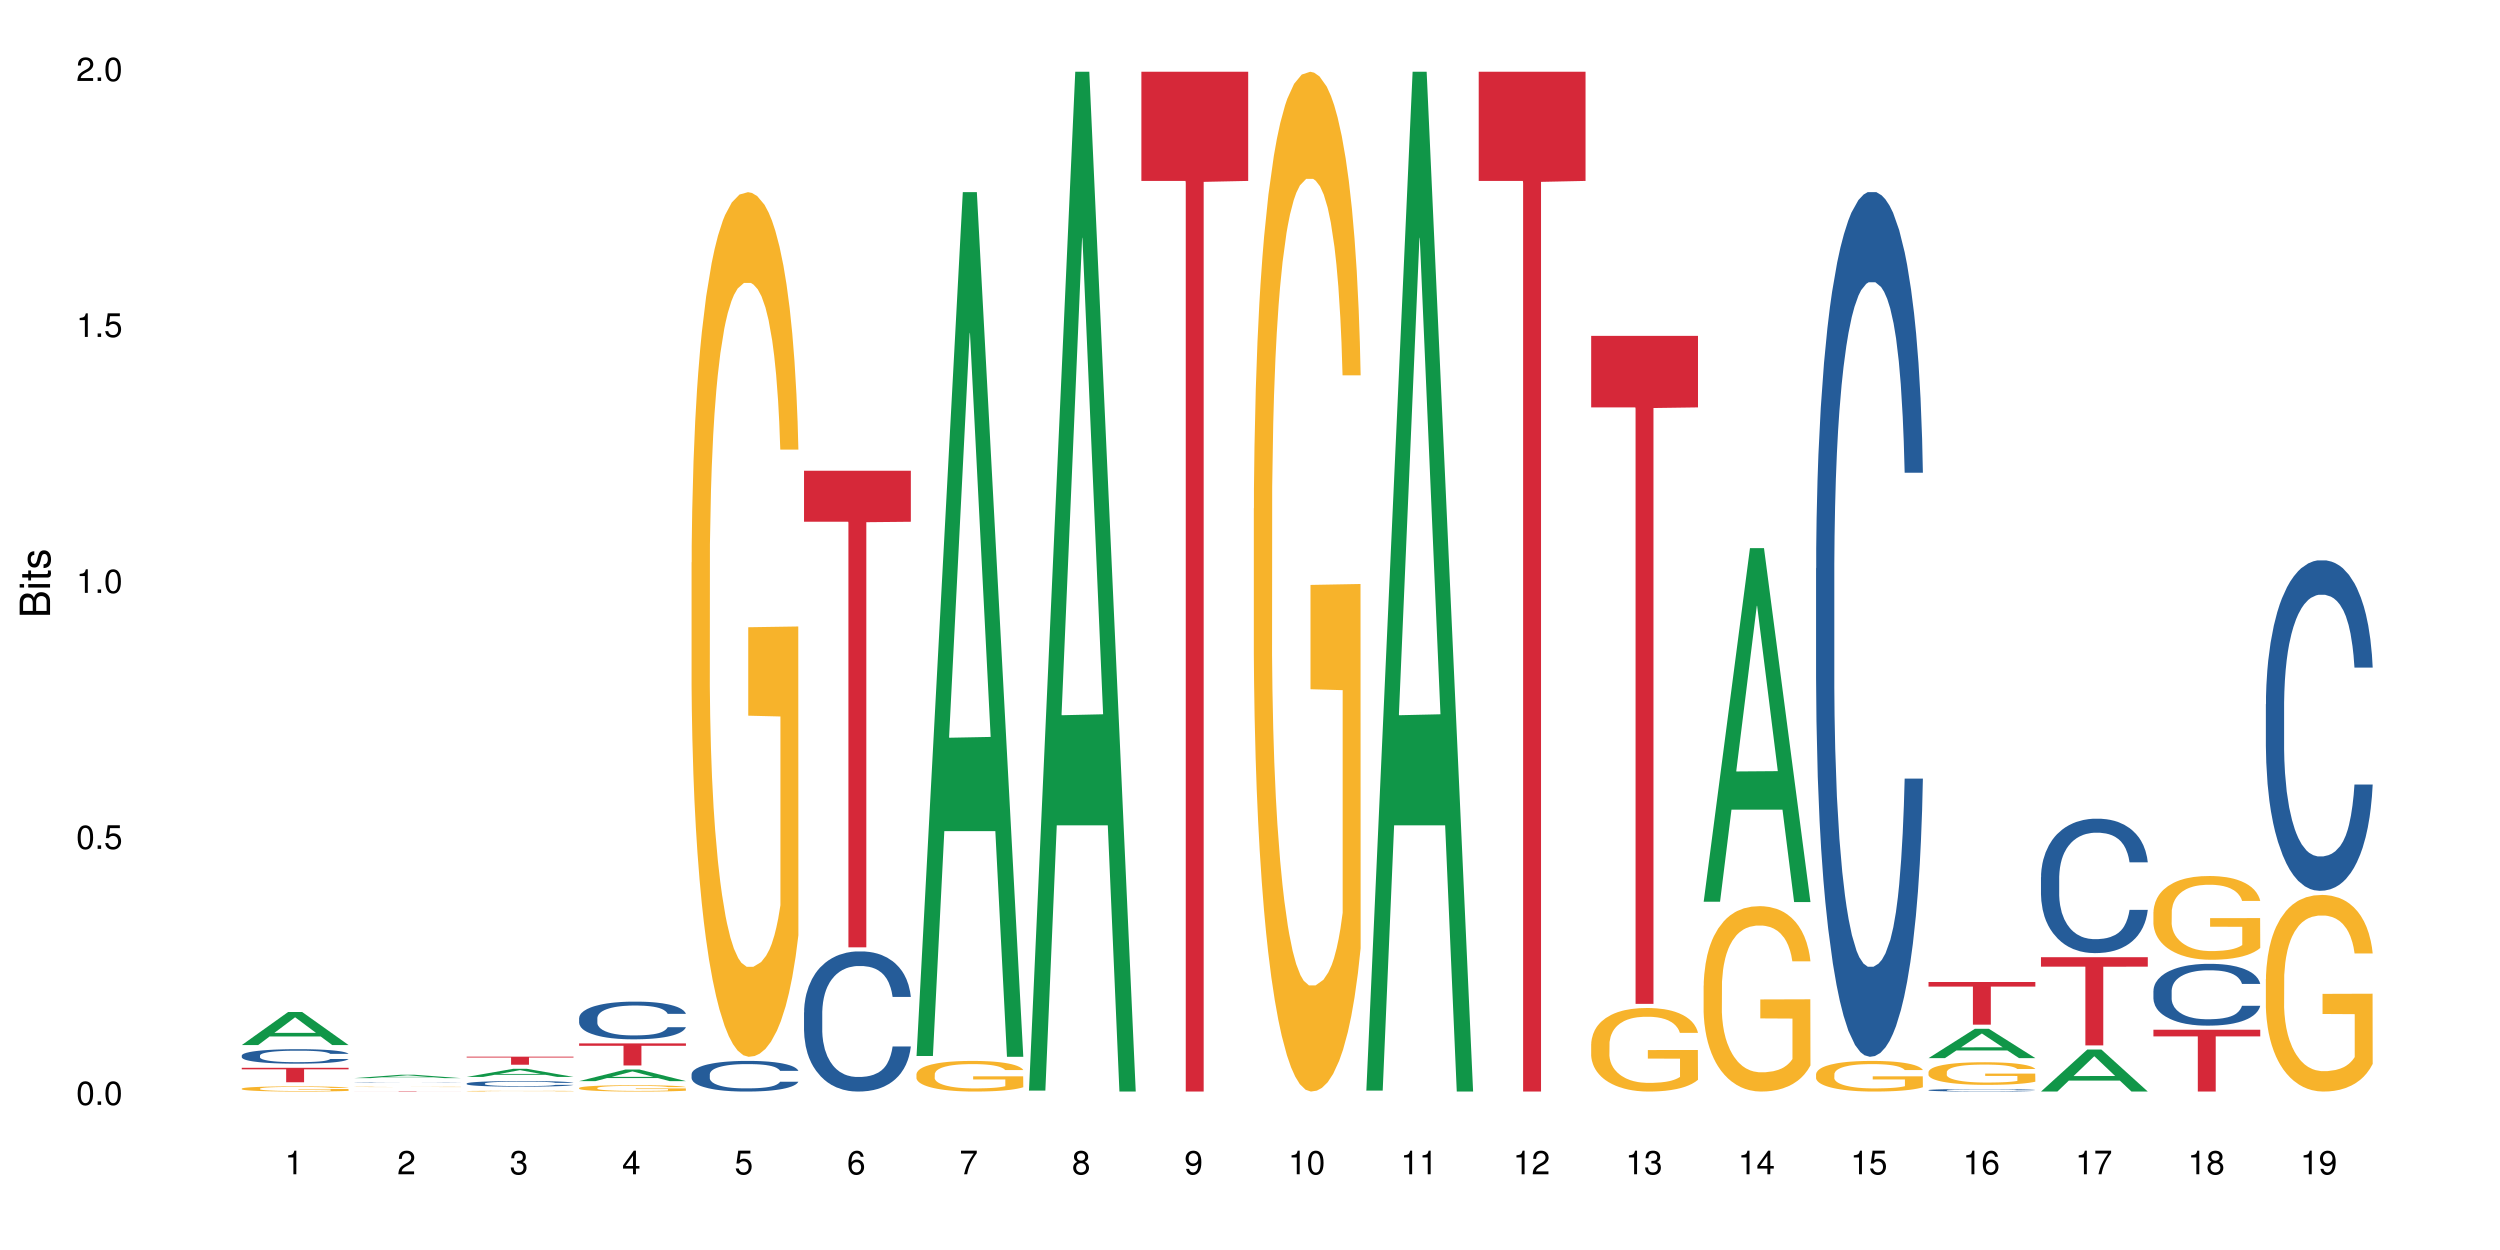 <?xml version="1.0" encoding="UTF-8"?>
<svg xmlns="http://www.w3.org/2000/svg" xmlns:xlink="http://www.w3.org/1999/xlink" width="720pt" height="360pt" viewBox="0 0 720 360" version="1.1">
<defs>
<g>
<symbol overflow="visible" id="glyph0-0">
<path style="stroke:none;" d=""/>
</symbol>
<symbol overflow="visible" id="glyph0-1">
<path style="stroke:none;" d="M 2.641 -6.797 C 2 -6.797 1.422 -6.531 1.078 -6.047 C 0.641 -5.453 0.406 -4.547 0.406 -3.297 C 0.406 -1 1.188 0.219 2.641 0.219 C 4.078 0.219 4.859 -1 4.859 -3.234 C 4.859 -4.562 4.656 -5.438 4.203 -6.047 C 3.844 -6.531 3.281 -6.797 2.641 -6.797 Z M 2.641 -6.047 C 3.547 -6.047 4 -5.125 4 -3.312 C 4 -1.375 3.562 -0.484 2.625 -0.484 C 1.734 -0.484 1.281 -1.422 1.281 -3.281 C 1.281 -5.141 1.734 -6.047 2.641 -6.047 Z M 2.641 -6.047 "/>
</symbol>
<symbol overflow="visible" id="glyph0-2">
<path style="stroke:none;" d="M 1.828 -1 L 0.828 -1 L 0.828 0 L 1.828 0 Z M 1.828 -1 "/>
</symbol>
<symbol overflow="visible" id="glyph0-3">
<path style="stroke:none;" d="M 4.562 -6.797 L 1.062 -6.797 L 0.547 -3.094 L 1.328 -3.094 C 1.719 -3.562 2.047 -3.734 2.578 -3.734 C 3.484 -3.734 4.062 -3.109 4.062 -2.094 C 4.062 -1.125 3.484 -0.531 2.578 -0.531 C 1.828 -0.531 1.375 -0.906 1.188 -1.672 L 0.328 -1.672 C 0.453 -1.109 0.547 -0.844 0.75 -0.594 C 1.125 -0.078 1.828 0.219 2.594 0.219 C 3.969 0.219 4.922 -0.781 4.922 -2.219 C 4.922 -3.562 4.031 -4.484 2.719 -4.484 C 2.25 -4.484 1.859 -4.359 1.469 -4.062 L 1.734 -5.969 L 4.562 -5.969 Z M 4.562 -6.797 "/>
</symbol>
<symbol overflow="visible" id="glyph0-4">
<path style="stroke:none;" d="M 2.484 -4.844 L 2.484 0 L 3.328 0 L 3.328 -6.797 L 2.766 -6.797 C 2.469 -5.75 2.281 -5.609 0.984 -5.453 L 0.984 -4.844 Z M 2.484 -4.844 "/>
</symbol>
<symbol overflow="visible" id="glyph0-5">
<path style="stroke:none;" d="M 4.859 -0.828 L 1.281 -0.828 C 1.359 -1.391 1.672 -1.75 2.5 -2.234 L 3.469 -2.75 C 4.406 -3.266 4.906 -3.969 4.906 -4.812 C 4.906 -5.375 4.672 -5.906 4.266 -6.266 C 3.859 -6.625 3.375 -6.797 2.719 -6.797 C 1.859 -6.797 1.219 -6.5 0.844 -5.922 C 0.609 -5.562 0.5 -5.125 0.484 -4.438 L 1.328 -4.438 C 1.359 -4.906 1.406 -5.188 1.531 -5.406 C 1.75 -5.812 2.188 -6.062 2.703 -6.062 C 3.469 -6.062 4.031 -5.516 4.031 -4.781 C 4.031 -4.25 3.719 -3.797 3.125 -3.438 L 2.234 -2.938 C 0.812 -2.141 0.406 -1.5 0.328 0 L 4.859 0 Z M 4.859 -0.828 "/>
</symbol>
<symbol overflow="visible" id="glyph0-6">
<path style="stroke:none;" d="M 2.125 -3.125 L 2.578 -3.125 C 3.516 -3.125 3.984 -2.703 3.984 -1.891 C 3.984 -1.031 3.469 -0.531 2.578 -0.531 C 1.656 -0.531 1.203 -0.984 1.156 -1.969 L 0.312 -1.969 C 0.344 -1.422 0.438 -1.078 0.609 -0.766 C 0.953 -0.109 1.625 0.219 2.547 0.219 C 3.953 0.219 4.859 -0.609 4.859 -1.906 C 4.859 -2.766 4.516 -3.25 3.703 -3.516 C 4.344 -3.766 4.656 -4.25 4.656 -4.938 C 4.656 -6.109 3.875 -6.797 2.578 -6.797 C 1.203 -6.797 0.484 -6.047 0.453 -4.609 L 1.297 -4.609 C 1.312 -5.016 1.344 -5.25 1.453 -5.453 C 1.641 -5.828 2.062 -6.062 2.594 -6.062 C 3.344 -6.062 3.797 -5.625 3.797 -4.906 C 3.797 -4.422 3.609 -4.141 3.25 -3.984 C 3.016 -3.891 2.719 -3.844 2.125 -3.844 Z M 2.125 -3.125 "/>
</symbol>
<symbol overflow="visible" id="glyph0-7">
<path style="stroke:none;" d="M 3.141 -1.625 L 3.141 0 L 3.984 0 L 3.984 -1.625 L 4.984 -1.625 L 4.984 -2.391 L 3.984 -2.391 L 3.984 -6.797 L 3.359 -6.797 L 0.266 -2.516 L 0.266 -1.625 Z M 3.141 -2.391 L 1 -2.391 L 3.141 -5.359 Z M 3.141 -2.391 "/>
</symbol>
<symbol overflow="visible" id="glyph0-8">
<path style="stroke:none;" d="M 4.781 -5.031 C 4.609 -6.141 3.891 -6.797 2.844 -6.797 C 2.094 -6.797 1.422 -6.438 1.031 -5.828 C 0.609 -5.172 0.406 -4.344 0.406 -3.094 C 0.406 -1.953 0.578 -1.234 0.984 -0.625 C 1.359 -0.078 1.953 0.219 2.703 0.219 C 3.984 0.219 4.922 -0.734 4.922 -2.078 C 4.922 -3.344 4.062 -4.234 2.844 -4.234 C 2.172 -4.234 1.641 -3.969 1.281 -3.469 C 1.281 -5.125 1.828 -6.047 2.797 -6.047 C 3.391 -6.047 3.797 -5.672 3.938 -5.031 Z M 2.734 -3.484 C 3.547 -3.484 4.062 -2.922 4.062 -2 C 4.062 -1.156 3.484 -0.531 2.703 -0.531 C 1.922 -0.531 1.328 -1.188 1.328 -2.047 C 1.328 -2.891 1.906 -3.484 2.734 -3.484 Z M 2.734 -3.484 "/>
</symbol>
<symbol overflow="visible" id="glyph0-9">
<path style="stroke:none;" d="M 4.984 -6.797 L 0.438 -6.797 L 0.438 -5.969 L 4.109 -5.969 C 2.5 -3.656 1.828 -2.234 1.328 0 L 2.219 0 C 2.594 -2.172 3.453 -4.047 4.984 -6.094 Z M 4.984 -6.797 "/>
</symbol>
<symbol overflow="visible" id="glyph0-10">
<path style="stroke:none;" d="M 3.75 -3.578 C 4.453 -4 4.688 -4.344 4.688 -4.984 C 4.688 -6.047 3.844 -6.797 2.641 -6.797 C 1.438 -6.797 0.594 -6.047 0.594 -4.984 C 0.594 -4.359 0.828 -4.016 1.516 -3.578 C 0.734 -3.203 0.359 -2.641 0.359 -1.891 C 0.359 -0.641 1.297 0.219 2.641 0.219 C 3.984 0.219 4.922 -0.641 4.922 -1.875 C 4.922 -2.641 4.531 -3.203 3.75 -3.578 Z M 2.641 -6.047 C 3.359 -6.047 3.812 -5.625 3.812 -4.969 C 3.812 -4.344 3.344 -3.922 2.641 -3.922 C 1.922 -3.922 1.453 -4.344 1.453 -4.984 C 1.453 -5.625 1.922 -6.047 2.641 -6.047 Z M 2.641 -3.203 C 3.484 -3.203 4.062 -2.672 4.062 -1.875 C 4.062 -1.062 3.484 -0.531 2.625 -0.531 C 1.797 -0.531 1.219 -1.078 1.219 -1.875 C 1.219 -2.672 1.797 -3.203 2.641 -3.203 Z M 2.641 -3.203 "/>
</symbol>
<symbol overflow="visible" id="glyph0-11">
<path style="stroke:none;" d="M 0.516 -1.547 C 0.672 -0.438 1.406 0.219 2.438 0.219 C 3.188 0.219 3.859 -0.141 4.266 -0.75 C 4.688 -1.406 4.891 -2.25 4.891 -3.484 C 4.891 -4.625 4.703 -5.359 4.312 -5.953 C 3.938 -6.5 3.344 -6.797 2.594 -6.797 C 1.297 -6.797 0.359 -5.844 0.359 -4.516 C 0.359 -3.25 1.234 -2.344 2.453 -2.344 C 3.094 -2.344 3.562 -2.578 4.016 -3.109 C 4 -1.453 3.469 -0.531 2.5 -0.531 C 1.906 -0.531 1.484 -0.906 1.359 -1.547 Z M 2.578 -6.062 C 3.375 -6.062 3.969 -5.406 3.969 -4.531 C 3.969 -3.688 3.375 -3.094 2.547 -3.094 C 1.734 -3.094 1.234 -3.672 1.234 -4.578 C 1.234 -5.438 1.797 -6.062 2.578 -6.062 Z M 2.578 -6.062 "/>
</symbol>
<symbol overflow="visible" id="glyph1-0">
<path style="stroke:none;" d=""/>
</symbol>
<symbol overflow="visible" id="glyph1-1">
<path style="stroke:none;" d="M 0 -0.953 L 0 -4.891 C 0 -5.719 -0.234 -6.344 -0.734 -6.797 C -1.188 -7.234 -1.812 -7.469 -2.5 -7.469 C -3.547 -7.469 -4.188 -7 -4.625 -5.875 C -4.984 -6.672 -5.641 -7.094 -6.531 -7.094 C -7.156 -7.094 -7.734 -6.859 -8.141 -6.391 C -8.562 -5.938 -8.75 -5.344 -8.75 -4.5 L -8.75 -0.953 Z M -4.984 -2.062 L -7.766 -2.062 L -7.766 -4.219 C -7.766 -4.844 -7.688 -5.203 -7.453 -5.5 C -7.219 -5.812 -6.859 -5.969 -6.375 -5.969 C -5.906 -5.969 -5.531 -5.812 -5.297 -5.5 C -5.062 -5.203 -4.984 -4.844 -4.984 -4.219 Z M -0.984 -2.062 L -4 -2.062 L -4 -4.781 C -4 -5.328 -3.859 -5.688 -3.578 -5.953 C -3.297 -6.219 -2.922 -6.359 -2.484 -6.359 C -2.062 -6.359 -1.688 -6.219 -1.406 -5.953 C -1.109 -5.688 -0.984 -5.328 -0.984 -4.781 Z M -0.984 -2.062 "/>
</symbol>
<symbol overflow="visible" id="glyph1-2">
<path style="stroke:none;" d="M -6.281 -1.797 L -6.281 -0.797 L 0 -0.797 L 0 -1.797 Z M -8.75 -1.797 L -8.75 -0.797 L -7.484 -0.797 L -7.484 -1.797 Z M -8.75 -1.797 "/>
</symbol>
<symbol overflow="visible" id="glyph1-3">
<path style="stroke:none;" d="M -6.281 -3.047 L -6.281 -2.016 L -8.016 -2.016 L -8.016 -1.016 L -6.281 -1.016 L -6.281 -0.172 L -5.469 -0.172 L -5.469 -1.016 L -0.719 -1.016 C -0.078 -1.016 0.281 -1.453 0.281 -2.234 C 0.281 -2.469 0.25 -2.719 0.188 -3.047 L -0.641 -3.047 C -0.609 -2.922 -0.594 -2.766 -0.594 -2.562 C -0.594 -2.141 -0.719 -2.016 -1.156 -2.016 L -5.469 -2.016 L -5.469 -3.047 Z M -6.281 -3.047 "/>
</symbol>
<symbol overflow="visible" id="glyph1-4">
<path style="stroke:none;" d="M -4.531 -5.25 C -5.766 -5.25 -6.469 -4.422 -6.469 -2.969 C -6.469 -1.516 -5.719 -0.562 -4.547 -0.562 C -3.562 -0.562 -3.094 -1.062 -2.734 -2.562 L -2.516 -3.484 C -2.344 -4.188 -2.094 -4.469 -1.625 -4.469 C -1.047 -4.469 -0.641 -3.875 -0.641 -3 C -0.641 -2.453 -0.797 -2 -1.062 -1.75 C -1.25 -1.594 -1.422 -1.531 -1.875 -1.469 L -1.875 -0.406 C -0.422 -0.453 0.281 -1.266 0.281 -2.922 C 0.281 -4.5 -0.5 -5.516 -1.719 -5.516 C -2.656 -5.516 -3.172 -4.984 -3.469 -3.734 L -3.703 -2.766 C -3.891 -1.953 -4.156 -1.609 -4.594 -1.609 C -5.172 -1.609 -5.547 -2.125 -5.547 -2.938 C -5.547 -3.75 -5.203 -4.172 -4.531 -4.203 Z M -4.531 -5.25 "/>
</symbol>
</g>
</defs>
<g id="surface80264">
<rect x="0" y="0" width="720" height="360" style="fill:rgb(100%,100%,100%);fill-opacity:1;stroke:none;"/>
<path style=" stroke:none;fill-rule:nonzero;fill:rgb(6.275%,58.824%,28.235%);fill-opacity:1;" d="M 69.629 300.977 L 69.664 300.969 L 82.973 291.457 L 87.02 291.457 L 100.395 300.984 L 95.695 300.984 L 92.344 298.5 L 77.648 298.5 L 74.363 300.977 L 69.629 300.977 L 79.062 297.469 L 90.996 297.461 L 85.047 293.012 L 84.98 293.004 L 84.914 293.031 L 79.031 297.461 L 79.062 297.469 Z M 69.629 300.977 "/>
<path style=" stroke:none;fill-rule:nonzero;fill:rgb(14.51%,36.078%,60%);fill-opacity:1;" d="M 69.629 303.98 L 69.668 303.977 L 69.668 303.887 L 69.781 303.742 L 70.043 303.559 L 70.305 303.434 L 70.98 303.207 L 71.918 302.988 L 72.895 302.82 L 73.605 302.723 L 74.246 302.645 L 75.707 302.504 L 76.645 302.434 L 77.66 302.367 L 78.898 302.301 L 79.797 302.266 L 81.824 302.203 L 83.324 302.176 L 84.488 302.164 L 87 302.164 L 88.5 302.18 L 89.59 302.199 L 90.789 302.23 L 91.805 302.266 L 93.566 302.348 L 95.145 302.453 L 95.855 302.516 L 96.98 302.633 L 97.844 302.75 L 98.445 302.848 L 99.121 302.988 L 99.719 303.16 L 100.172 303.355 L 100.395 303.52 L 95.145 303.52 L 94.879 303.367 L 94.582 303.25 L 94.016 303.094 L 93.453 302.98 L 92.668 302.871 L 91.953 302.797 L 90.977 302.727 L 90.113 302.68 L 89.215 302.645 L 88.352 302.621 L 86.699 302.602 L 84.789 302.602 L 84.074 302.609 L 82.609 302.637 L 81.824 302.664 L 80.699 302.719 L 79.91 302.77 L 78.973 302.844 L 78.332 302.91 L 77.547 303.008 L 76.984 303.098 L 76.344 303.223 L 75.969 303.316 L 75.633 303.426 L 75.332 303.551 L 75.105 303.684 L 74.957 303.824 L 74.883 303.961 L 74.883 304.555 L 74.957 304.691 L 75.145 304.852 L 75.633 305.086 L 76.344 305.285 L 77.172 305.445 L 77.957 305.562 L 78.41 305.613 L 79.008 305.676 L 79.949 305.75 L 81.297 305.828 L 82.086 305.859 L 83.285 305.891 L 84.523 305.906 L 86.176 305.906 L 87.641 305.891 L 88.613 305.871 L 89.629 305.84 L 91.016 305.773 L 91.879 305.715 L 92.629 305.641 L 93.191 305.57 L 93.566 305.508 L 94.129 305.391 L 94.582 305.258 L 94.918 305.125 L 95.145 304.996 L 100.395 304.996 L 100.172 305.148 L 99.832 305.297 L 99.496 305.41 L 98.969 305.543 L 98.371 305.66 L 97.508 305.793 L 96.793 305.883 L 95.855 305.977 L 94.992 306.051 L 94.055 306.113 L 92.668 306.191 L 91.766 306.23 L 90.789 306.262 L 89.629 306.293 L 88.164 306.32 L 86.59 306.336 L 85.125 306.34 L 83.551 306.332 L 82.387 306.316 L 80.848 306.281 L 78.934 306.215 L 77.547 306.141 L 76.457 306.07 L 75.52 305.992 L 74.469 305.891 L 73.117 305.723 L 72.293 305.59 L 71.73 305.484 L 71.094 305.336 L 70.641 305.203 L 70.117 304.988 L 69.742 304.719 L 69.629 304.508 Z M 69.629 303.98 "/>
<path style=" stroke:none;fill-rule:nonzero;fill:rgb(96.863%,70.196%,16.863%);fill-opacity:1;" d="M 69.629 313.516 L 69.668 313.512 L 69.668 313.484 L 69.816 313.426 L 70.191 313.34 L 70.68 313.27 L 71.207 313.215 L 71.543 313.188 L 72.105 313.145 L 72.594 313.113 L 73.832 313.055 L 75.406 312.996 L 76.27 312.973 L 77.246 312.949 L 78.633 312.922 L 79.273 312.914 L 81.223 312.891 L 83.438 312.879 L 85.875 312.875 L 87 312.875 L 88.539 312.879 L 90.641 312.895 L 91.84 312.91 L 92.777 312.922 L 93.754 312.941 L 94.957 312.969 L 96.082 313 L 96.98 313.031 L 97.883 313.074 L 98.633 313.117 L 99.27 313.164 L 99.832 313.223 L 100.172 313.27 L 100.395 313.32 L 95.18 313.32 L 94.879 313.27 L 94.543 313.234 L 93.98 313.188 L 93.418 313.156 L 92.855 313.129 L 91.805 313.094 L 90.902 313.074 L 89.777 313.055 L 88.691 313.043 L 87.453 313.031 L 84.711 313.031 L 82.91 313.039 L 81.859 313.051 L 81.109 313.062 L 80.059 313.082 L 79.422 313.098 L 79.047 313.109 L 77.922 313.152 L 77.172 313.191 L 76.758 313.215 L 76.234 313.258 L 75.859 313.293 L 75.445 313.348 L 75.219 313.391 L 74.918 313.484 L 74.883 313.73 L 74.996 313.781 L 75.219 313.836 L 75.52 313.887 L 75.969 313.938 L 76.422 313.977 L 77.207 314.031 L 77.883 314.066 L 78.41 314.09 L 79.422 314.129 L 79.836 314.141 L 80.809 314.164 L 81.824 314.184 L 83.062 314.199 L 84 314.207 L 85.5 314.215 L 87.414 314.215 L 89.664 314.207 L 91.09 314.195 L 92.066 314.184 L 92.703 314.176 L 93.492 314.16 L 94.055 314.145 L 94.582 314.133 L 95.219 314.109 L 95.219 313.781 L 85.949 313.781 L 85.949 313.625 L 100.359 313.625 L 100.395 314.16 L 99.609 314.195 L 98.633 314.234 L 97.695 314.262 L 96.719 314.281 L 95.332 314.309 L 94.203 314.324 L 92.48 314.344 L 90.902 314.355 L 89.254 314.363 L 87.789 314.371 L 86.062 314.371 L 84.523 314.367 L 82.875 314.359 L 81.562 314.348 L 80.359 314.336 L 79.16 314.316 L 77.66 314.289 L 76.684 314.266 L 75.672 314.238 L 74.656 314.203 L 73.758 314.164 L 73.156 314.137 L 72.555 314.105 L 71.918 314.062 L 71.316 314.016 L 70.867 313.973 L 70.453 313.926 L 70.156 313.883 L 69.855 313.82 L 69.703 313.77 L 69.629 313.727 Z M 69.629 313.516 "/>
<path style=" stroke:none;fill-rule:nonzero;fill:rgb(83.922%,15.686%,22.353%);fill-opacity:1;" d="M 69.629 307.52 L 100.395 307.52 L 100.395 307.965 L 87.574 307.969 L 87.574 311.695 L 82.414 311.695 L 82.414 307.973 L 82.34 307.965 L 69.629 307.965 Z M 69.629 307.52 "/>
<path style=" stroke:none;fill-rule:nonzero;fill:rgb(6.275%,58.824%,28.235%);fill-opacity:1;" d="M 102.016 310.5 L 102.047 310.5 L 115.359 309.531 L 119.402 309.531 L 132.781 310.504 L 128.082 310.504 L 124.727 310.25 L 110.035 310.25 L 106.75 310.5 L 102.016 310.5 L 111.449 310.145 L 123.379 310.145 L 117.43 309.691 L 117.301 309.691 L 111.414 310.145 L 111.449 310.145 Z M 102.016 310.5 "/>
<path style=" stroke:none;fill-rule:nonzero;fill:rgb(14.51%,36.078%,60%);fill-opacity:1;" d="M 102.016 311.73 L 102.051 311.73 L 102.051 311.727 L 102.164 311.723 L 102.426 311.719 L 102.691 311.715 L 103.367 311.711 L 104.305 311.703 L 105.277 311.699 L 105.992 311.695 L 106.629 311.695 L 108.094 311.691 L 109.031 311.688 L 111.281 311.688 L 112.184 311.684 L 124.188 311.684 L 125.953 311.688 L 127.527 311.691 L 128.242 311.691 L 129.367 311.695 L 130.23 311.699 L 130.832 311.699 L 131.504 311.703 L 132.105 311.707 L 132.555 311.715 L 132.781 311.719 L 127.527 311.719 L 127.266 311.715 L 126.965 311.711 L 125.84 311.703 L 125.051 311.699 L 124.34 311.699 L 123.363 311.695 L 113.082 311.695 L 112.297 311.699 L 111.359 311.699 L 110.719 311.703 L 109.934 311.703 L 109.367 311.707 L 108.73 311.711 L 108.355 311.711 L 108.02 311.715 L 107.719 311.719 L 107.492 311.723 L 107.344 311.727 L 107.27 311.73 L 107.27 311.746 L 107.344 311.75 L 107.531 311.754 L 108.02 311.758 L 108.73 311.766 L 109.555 311.77 L 110.344 311.77 L 110.793 311.773 L 111.395 311.773 L 112.332 311.777 L 114.473 311.777 L 115.672 311.781 L 121 311.781 L 122.012 311.777 L 124.266 311.777 L 125.016 311.773 L 125.578 311.773 L 125.953 311.77 L 126.516 311.766 L 126.965 311.762 L 127.305 311.762 L 127.527 311.758 L 132.781 311.758 L 132.555 311.762 L 132.219 311.766 L 131.879 311.766 L 131.355 311.77 L 130.754 311.773 L 129.891 311.777 L 129.18 311.781 L 128.242 311.781 L 127.379 311.785 L 126.441 311.785 L 125.051 311.789 L 122.012 311.789 L 120.551 311.793 L 114.773 311.793 L 113.234 311.789 L 111.32 311.789 L 109.934 311.785 L 108.844 311.785 L 107.906 311.781 L 106.855 311.781 L 105.504 311.777 L 104.68 311.773 L 104.117 311.77 L 103.477 311.766 L 103.027 311.762 L 102.504 311.758 L 102.129 311.75 L 102.016 311.742 Z M 102.016 311.73 "/>
<path style=" stroke:none;fill-rule:nonzero;fill:rgb(96.863%,70.196%,16.863%);fill-opacity:1;" d="M 102.016 313.02 L 102.051 313.02 L 102.051 313.016 L 102.203 313.012 L 102.578 313.004 L 103.066 313 L 103.59 312.996 L 103.93 312.996 L 104.492 312.992 L 104.98 312.988 L 106.219 312.984 L 107.793 312.98 L 108.656 312.98 L 109.633 312.977 L 111.02 312.977 L 111.656 312.973 L 124.227 312.973 L 125.164 312.977 L 127.34 312.977 L 128.465 312.98 L 129.367 312.984 L 130.266 312.984 L 131.02 312.988 L 131.656 312.992 L 132.219 312.996 L 132.555 313 L 132.781 313.004 L 127.566 313.004 L 127.266 313 L 126.93 312.996 L 126.367 312.996 L 125.801 312.992 L 125.238 312.992 L 124.188 312.988 L 123.289 312.984 L 113.496 312.984 L 112.445 312.988 L 111.434 312.988 L 110.309 312.992 L 109.555 312.996 L 109.145 312.996 L 108.617 313 L 108.242 313.004 L 107.832 313.008 L 107.605 313.008 L 107.305 313.016 L 107.27 313.035 L 107.379 313.039 L 107.605 313.043 L 107.906 313.047 L 108.355 313.051 L 108.805 313.051 L 109.594 313.055 L 110.27 313.059 L 110.793 313.062 L 112.219 313.062 L 113.195 313.066 L 114.207 313.066 L 115.445 313.07 L 123.477 313.07 L 124.453 313.066 L 126.441 313.066 L 126.965 313.062 L 127.605 313.062 L 127.605 313.039 L 118.336 313.039 L 118.336 313.027 L 132.742 313.027 L 132.781 313.066 L 131.992 313.07 L 131.02 313.07 L 130.078 313.074 L 129.105 313.074 L 127.715 313.078 L 124.863 313.078 L 123.289 313.082 L 115.258 313.082 L 113.945 313.078 L 111.547 313.078 L 110.043 313.074 L 109.07 313.074 L 108.055 313.07 L 107.043 313.07 L 106.141 313.066 L 105.543 313.062 L 104.941 313.062 L 104.305 313.059 L 103.703 313.055 L 103.254 313.051 L 102.84 313.047 L 102.539 313.047 L 102.238 313.039 L 102.09 313.039 L 102.016 313.035 Z M 102.016 313.02 "/>
<path style=" stroke:none;fill-rule:nonzero;fill:rgb(83.922%,15.686%,22.353%);fill-opacity:1;" d="M 102.016 314.262 L 132.781 314.262 L 132.781 314.273 L 119.957 314.273 L 119.957 314.371 L 114.801 314.371 L 114.801 314.273 L 102.016 314.273 Z M 102.016 314.262 "/>
<path style=" stroke:none;fill-rule:nonzero;fill:rgb(6.275%,58.824%,28.235%);fill-opacity:1;" d="M 134.402 310.156 L 134.434 310.152 L 147.746 307.824 L 151.789 307.824 L 165.168 310.156 L 160.465 310.156 L 157.113 309.547 L 142.422 309.547 L 139.133 310.156 L 134.402 310.156 L 143.836 309.297 L 155.766 309.293 L 149.816 308.207 L 149.75 308.203 L 149.684 308.211 L 143.801 309.293 L 143.836 309.297 Z M 134.402 310.156 "/>
<path style=" stroke:none;fill-rule:nonzero;fill:rgb(14.51%,36.078%,60%);fill-opacity:1;" d="M 134.402 312.047 L 134.438 312.043 L 134.438 312.008 L 134.551 311.953 L 134.812 311.879 L 135.074 311.832 L 135.75 311.742 L 136.688 311.66 L 137.664 311.594 L 138.379 311.555 L 139.016 311.523 L 140.48 311.469 L 141.418 311.441 L 142.43 311.414 L 143.668 311.391 L 144.57 311.375 L 146.594 311.352 L 148.094 311.34 L 149.258 311.336 L 151.773 311.336 L 153.273 311.344 L 154.359 311.352 L 155.562 311.363 L 156.574 311.375 L 158.34 311.41 L 159.914 311.449 L 160.629 311.473 L 161.754 311.52 L 162.617 311.566 L 163.215 311.602 L 163.891 311.66 L 164.492 311.727 L 164.941 311.801 L 165.168 311.867 L 159.914 311.867 L 159.652 311.805 L 159.352 311.758 L 158.789 311.699 L 158.227 311.656 L 157.438 311.613 L 156.727 311.582 L 155.75 311.555 L 154.887 311.539 L 153.984 311.523 L 153.125 311.516 L 151.473 311.508 L 148.848 311.508 L 147.383 311.52 L 146.594 311.531 L 145.469 311.551 L 144.68 311.57 L 143.742 311.602 L 143.105 311.629 L 142.316 311.664 L 141.754 311.699 L 141.117 311.75 L 140.742 311.785 L 140.402 311.828 L 140.105 311.879 L 139.879 311.93 L 139.727 311.984 L 139.652 312.039 L 139.652 312.27 L 139.727 312.324 L 139.918 312.387 L 140.402 312.477 L 141.117 312.555 L 141.941 312.617 L 142.73 312.664 L 143.18 312.684 L 143.781 312.707 L 144.719 312.738 L 146.07 312.766 L 146.855 312.777 L 148.059 312.789 L 149.297 312.797 L 150.945 312.797 L 152.41 312.789 L 153.387 312.781 L 154.398 312.77 L 155.785 312.746 L 156.648 312.723 L 157.398 312.695 L 157.965 312.664 L 158.34 312.641 L 158.902 312.594 L 159.352 312.543 L 159.688 312.492 L 159.914 312.441 L 165.168 312.441 L 164.941 312.5 L 164.605 312.559 L 164.266 312.602 L 163.742 312.656 L 163.141 312.699 L 162.277 312.754 L 161.566 312.789 L 160.629 312.824 L 159.766 312.852 L 158.824 312.879 L 157.438 312.906 L 156.539 312.922 L 155.562 312.938 L 154.398 312.949 L 152.934 312.957 L 151.359 312.965 L 148.32 312.965 L 147.156 312.957 L 145.617 312.945 L 143.707 312.918 L 142.316 312.891 L 141.23 312.859 L 140.293 312.832 L 139.242 312.789 L 137.891 312.727 L 137.066 312.676 L 136.5 312.633 L 135.863 312.574 L 135.414 312.523 L 134.887 312.438 L 134.512 312.332 L 134.402 312.25 Z M 134.402 312.047 "/>
<path style=" stroke:none;fill-rule:nonzero;fill:rgb(96.863%,70.196%,16.863%);fill-opacity:1;" d="M 134.402 314.242 L 134.438 314.242 L 134.438 314.238 L 134.59 314.227 L 134.965 314.215 L 135.449 314.207 L 135.977 314.195 L 136.312 314.191 L 136.875 314.188 L 137.363 314.184 L 138.602 314.172 L 140.18 314.164 L 141.043 314.16 L 142.016 314.156 L 143.406 314.152 L 144.043 314.152 L 145.996 314.148 L 148.207 314.145 L 151.773 314.145 L 153.312 314.148 L 155.41 314.148 L 156.613 314.152 L 157.551 314.152 L 158.527 314.156 L 159.727 314.16 L 160.852 314.164 L 161.754 314.168 L 162.652 314.176 L 163.402 314.184 L 164.043 314.191 L 164.605 314.199 L 164.941 314.207 L 165.168 314.211 L 159.953 314.211 L 159.652 314.207 L 159.312 314.199 L 158.75 314.191 L 157.625 314.184 L 156.574 314.18 L 155.676 314.176 L 154.547 314.172 L 153.461 314.172 L 152.223 314.168 L 149.484 314.168 L 147.684 314.172 L 146.633 314.172 L 145.883 314.176 L 144.832 314.176 L 144.191 314.18 L 143.816 314.18 L 142.691 314.188 L 141.941 314.195 L 141.531 314.199 L 141.004 314.203 L 140.629 314.207 L 140.215 314.219 L 139.992 314.223 L 139.691 314.238 L 139.652 314.273 L 139.766 314.281 L 139.992 314.289 L 140.293 314.297 L 141.191 314.312 L 141.98 314.32 L 142.656 314.324 L 143.18 314.328 L 144.191 314.336 L 144.605 314.336 L 145.582 314.34 L 146.594 314.344 L 147.832 314.344 L 148.77 314.348 L 154.438 314.348 L 155.863 314.344 L 156.836 314.344 L 157.477 314.34 L 158.262 314.34 L 158.824 314.336 L 159.352 314.336 L 159.988 314.332 L 159.988 314.281 L 150.723 314.281 L 150.723 314.258 L 165.129 314.258 L 165.168 314.34 L 164.379 314.344 L 163.402 314.352 L 162.465 314.355 L 161.488 314.359 L 160.102 314.363 L 158.977 314.363 L 157.25 314.367 L 155.676 314.367 L 154.023 314.371 L 149.297 314.371 L 147.645 314.367 L 145.133 314.367 L 143.93 314.363 L 142.43 314.359 L 141.453 314.355 L 140.441 314.352 L 139.43 314.344 L 138.527 314.34 L 137.926 314.336 L 137.328 314.332 L 136.688 314.324 L 136.09 314.316 L 135.641 314.312 L 135.227 314.305 L 134.625 314.289 L 134.477 314.281 L 134.402 314.273 Z M 134.402 314.242 "/>
<path style=" stroke:none;fill-rule:nonzero;fill:rgb(83.922%,15.686%,22.353%);fill-opacity:1;" d="M 134.402 304.312 L 165.168 304.312 L 165.168 304.562 L 152.344 304.566 L 152.344 306.645 L 147.188 306.645 L 147.188 304.566 L 147.109 304.562 L 134.402 304.562 Z M 134.402 304.312 "/>
<path style=" stroke:none;fill-rule:nonzero;fill:rgb(6.275%,58.824%,28.235%);fill-opacity:1;" d="M 166.785 311.359 L 166.82 311.355 L 180.133 308.027 L 184.176 308.027 L 197.551 311.363 L 192.852 311.363 L 189.5 310.492 L 174.805 310.492 L 171.52 311.359 L 166.785 311.359 L 176.219 310.133 L 188.152 310.129 L 182.203 308.574 L 182.137 308.57 L 182.07 308.578 L 176.188 310.129 L 176.219 310.133 Z M 166.785 311.359 "/>
<path style=" stroke:none;fill-rule:nonzero;fill:rgb(14.51%,36.078%,60%);fill-opacity:1;" d="M 166.785 293.195 L 166.824 293.184 L 166.824 292.945 L 166.938 292.57 L 167.199 292.094 L 167.461 291.766 L 168.137 291.18 L 169.074 290.613 L 170.051 290.176 L 170.762 289.918 L 171.402 289.723 L 172.863 289.355 L 173.801 289.164 L 174.816 288.996 L 176.055 288.828 L 176.953 288.73 L 178.98 288.57 L 180.48 288.5 L 181.645 288.473 L 184.156 288.473 L 185.66 288.512 L 186.746 288.559 L 187.949 288.641 L 188.961 288.73 L 190.723 288.945 L 192.301 289.227 L 193.012 289.383 L 194.137 289.691 L 195 289.988 L 195.602 290.246 L 196.277 290.613 L 196.879 291.062 L 197.328 291.566 L 197.551 291.992 L 192.301 291.992 L 192.039 291.598 L 191.738 291.289 L 191.176 290.883 L 190.613 290.594 L 189.824 290.305 L 189.109 290.117 L 188.137 289.93 L 187.273 289.809 L 186.371 289.723 L 185.508 289.66 L 183.859 289.602 L 181.945 289.602 L 181.23 289.621 L 179.77 289.703 L 178.98 289.77 L 177.855 289.91 L 177.066 290.039 L 176.129 290.238 L 175.492 290.406 L 174.703 290.664 L 174.141 290.891 L 173.504 291.219 L 173.129 291.469 L 172.789 291.746 L 172.488 292.074 L 172.266 292.422 L 172.113 292.789 L 172.039 293.145 L 172.039 294.684 L 172.113 295.039 L 172.301 295.457 L 172.789 296.062 L 173.504 296.586 L 174.328 297.004 L 175.117 297.301 L 175.566 297.441 L 176.168 297.602 L 177.105 297.797 L 178.453 297.996 L 179.242 298.078 L 180.445 298.156 L 181.684 298.195 L 183.332 298.195 L 184.797 298.156 L 185.77 298.105 L 186.785 298.027 L 188.172 297.859 L 189.035 297.699 L 189.785 297.512 L 190.348 297.32 L 190.723 297.164 L 191.285 296.855 L 191.738 296.52 L 192.074 296.172 L 192.301 295.832 L 197.551 295.832 L 197.328 296.23 L 196.988 296.617 L 196.652 296.906 L 196.125 297.254 L 195.527 297.559 L 194.664 297.906 L 193.949 298.137 L 193.012 298.383 L 192.148 298.574 L 191.211 298.742 L 189.824 298.941 L 188.922 299.039 L 187.949 299.129 L 186.785 299.207 L 185.32 299.277 L 183.746 299.316 L 182.281 299.328 L 180.707 299.309 L 179.543 299.266 L 178.004 299.176 L 176.09 299 L 174.703 298.809 L 173.613 298.621 L 172.676 298.422 L 171.625 298.156 L 170.277 297.719 L 169.449 297.383 L 168.887 297.105 L 168.25 296.715 L 167.801 296.371 L 167.273 295.812 L 166.898 295.109 L 166.785 294.562 Z M 166.785 293.195 "/>
<path style=" stroke:none;fill-rule:nonzero;fill:rgb(96.863%,70.196%,16.863%);fill-opacity:1;" d="M 166.785 313.324 L 166.824 313.324 L 166.824 313.289 L 166.973 313.215 L 167.348 313.109 L 167.836 313.027 L 168.363 312.961 L 168.699 312.926 L 169.262 312.875 L 169.75 312.836 L 170.988 312.762 L 172.562 312.691 L 173.426 312.66 L 174.402 312.633 L 175.793 312.602 L 176.43 312.59 L 178.379 312.562 L 180.594 312.547 L 183.031 312.543 L 184.156 312.543 L 185.695 312.551 L 187.797 312.566 L 188.996 312.586 L 189.938 312.602 L 190.91 312.625 L 192.113 312.656 L 193.238 312.695 L 194.137 312.738 L 195.039 312.785 L 195.789 312.84 L 196.426 312.898 L 196.988 312.969 L 197.328 313.027 L 197.551 313.086 L 192.336 313.086 L 192.039 313.027 L 191.699 312.98 L 191.137 312.926 L 190.574 312.887 L 190.012 312.855 L 188.961 312.812 L 188.059 312.785 L 186.934 312.762 L 185.848 312.746 L 184.609 312.738 L 183.859 312.734 L 181.871 312.734 L 180.066 312.746 L 179.02 312.758 L 178.266 312.773 L 177.215 312.797 L 176.578 312.816 L 176.203 312.832 L 175.078 312.883 L 174.328 312.93 L 173.914 312.961 L 173.391 313.012 L 173.016 313.055 L 172.602 313.121 L 172.375 313.172 L 172.078 313.285 L 172.039 313.586 L 172.152 313.652 L 172.375 313.719 L 172.676 313.777 L 173.129 313.844 L 173.578 313.891 L 174.367 313.957 L 175.039 314 L 175.566 314.027 L 176.578 314.074 L 176.992 314.09 L 177.969 314.117 L 178.98 314.141 L 180.219 314.16 L 181.156 314.172 L 182.656 314.18 L 184.57 314.18 L 186.82 314.172 L 188.246 314.156 L 189.223 314.145 L 189.859 314.133 L 190.648 314.113 L 191.211 314.098 L 191.738 314.078 L 192.375 314.051 L 192.375 313.652 L 183.105 313.648 L 183.105 313.461 L 197.516 313.461 L 197.551 314.113 L 196.766 314.16 L 195.789 314.203 L 194.852 314.234 L 193.875 314.266 L 192.488 314.297 L 191.363 314.316 L 189.637 314.34 L 188.059 314.355 L 186.41 314.363 L 184.945 314.367 L 183.219 314.371 L 181.684 314.367 L 180.031 314.355 L 178.719 314.344 L 177.516 314.328 L 176.316 314.305 L 174.816 314.27 L 173.84 314.242 L 172.828 314.207 L 171.812 314.164 L 170.914 314.121 L 170.312 314.086 L 169.711 314.043 L 169.074 313.996 L 168.477 313.938 L 168.023 313.887 L 167.613 313.828 L 167.312 313.773 L 167.012 313.699 L 166.859 313.637 L 166.785 313.586 Z M 166.785 313.324 "/>
<path style=" stroke:none;fill-rule:nonzero;fill:rgb(83.922%,15.686%,22.353%);fill-opacity:1;" d="M 166.785 300.508 L 197.551 300.508 L 197.551 301.184 L 184.73 301.191 L 184.73 306.848 L 179.57 306.848 L 179.57 301.195 L 179.496 301.184 L 166.785 301.184 Z M 166.785 300.508 "/>
<path style=" stroke:none;fill-rule:nonzero;fill:rgb(14.51%,36.078%,60%);fill-opacity:1;" d="M 199.172 309.383 L 199.211 309.375 L 199.211 309.184 L 199.32 308.875 L 199.586 308.488 L 199.848 308.223 L 200.523 307.746 L 201.461 307.285 L 202.438 306.93 L 203.148 306.719 L 203.785 306.559 L 205.25 306.262 L 206.188 306.105 L 207.199 305.969 L 208.438 305.832 L 209.34 305.754 L 211.367 305.621 L 212.867 305.566 L 214.031 305.543 L 216.543 305.543 L 218.043 305.574 L 219.133 305.613 L 220.332 305.68 L 221.348 305.754 L 223.109 305.93 L 224.684 306.156 L 225.398 306.285 L 226.523 306.535 L 227.387 306.777 L 227.988 306.988 L 228.664 307.285 L 229.262 307.648 L 229.715 308.059 L 229.938 308.406 L 224.684 308.406 L 224.422 308.086 L 224.121 307.836 L 223.559 307.504 L 222.996 307.27 L 222.211 307.035 L 221.496 306.883 L 220.52 306.727 L 219.656 306.633 L 218.758 306.559 L 217.895 306.512 L 216.242 306.461 L 214.328 306.461 L 213.617 306.477 L 212.152 306.543 L 211.367 306.598 L 210.242 306.711 L 209.453 306.816 L 208.516 306.98 L 207.875 307.117 L 207.09 307.324 L 206.527 307.512 L 205.887 307.777 L 205.512 307.98 L 205.176 308.207 L 204.875 308.473 L 204.648 308.754 L 204.5 309.051 L 204.426 309.344 L 204.426 310.594 L 204.5 310.883 L 204.688 311.223 L 205.176 311.715 L 205.887 312.145 L 206.715 312.48 L 207.5 312.723 L 207.953 312.836 L 208.551 312.965 L 209.488 313.129 L 210.84 313.289 L 211.629 313.355 L 212.828 313.418 L 214.066 313.449 L 215.719 313.449 L 217.18 313.418 L 218.156 313.379 L 219.172 313.312 L 220.559 313.176 L 221.422 313.047 L 222.172 312.895 L 222.734 312.742 L 223.109 312.613 L 223.672 312.359 L 224.121 312.086 L 224.461 311.805 L 224.684 311.531 L 229.938 311.531 L 229.715 311.852 L 229.375 312.168 L 229.039 312.402 L 228.512 312.684 L 227.914 312.934 L 227.051 313.215 L 226.336 313.402 L 225.398 313.605 L 224.535 313.758 L 223.598 313.895 L 222.211 314.055 L 221.309 314.137 L 220.332 314.211 L 219.172 314.273 L 217.707 314.332 L 216.133 314.363 L 214.668 314.371 L 213.09 314.355 L 211.93 314.32 L 210.391 314.25 L 208.477 314.105 L 207.09 313.949 L 206 313.797 L 205.062 313.637 L 204.012 313.418 L 202.66 313.062 L 201.836 312.789 L 201.273 312.562 L 200.637 312.25 L 200.184 311.965 L 199.66 311.516 L 199.285 310.941 L 199.172 310.496 Z M 199.172 309.383 "/>
<path style=" stroke:none;fill-rule:nonzero;fill:rgb(96.863%,70.196%,16.863%);fill-opacity:1;" d="M 199.172 162 L 199.211 161.773 L 199.211 157.223 L 199.359 146.988 L 199.734 132.891 L 200.223 121.293 L 200.746 112.195 L 201.086 107.418 L 201.648 100.598 L 202.137 95.594 L 203.375 85.359 L 204.949 75.809 L 205.812 71.715 L 206.789 67.848 L 208.176 63.527 L 208.816 61.938 L 210.766 58.297 L 212.98 56.023 L 215.418 55.34 L 216.543 55.566 L 218.082 56.477 L 220.184 58.98 L 221.383 61.254 L 222.32 63.527 L 223.297 66.484 L 224.496 71.031 L 225.625 76.492 L 226.523 81.949 L 227.426 88.77 L 228.176 96.047 L 228.812 104.008 L 229.375 113.559 L 229.715 121.52 L 229.938 129.48 L 224.723 129.48 L 224.422 121.52 L 224.086 115.379 L 223.523 107.875 L 222.961 102.418 L 222.398 98.094 L 221.348 92.184 L 220.445 88.543 L 219.32 85.359 L 218.23 83.312 L 216.992 81.949 L 216.242 81.492 L 214.254 81.492 L 212.453 83.086 L 211.402 84.906 L 210.652 86.723 L 209.602 90.137 L 208.965 92.863 L 208.59 94.684 L 207.465 101.734 L 206.715 108.102 L 206.301 112.422 L 205.773 119.246 L 205.398 125.387 L 204.988 134.48 L 204.762 141.305 L 204.461 156.77 L 204.426 197.703 L 204.539 206.348 L 204.762 215.668 L 205.062 223.855 L 205.512 232.5 L 205.965 239.094 L 206.75 247.965 L 207.426 253.875 L 207.953 257.742 L 208.965 263.883 L 209.379 265.93 L 210.352 270.023 L 211.367 273.207 L 212.605 275.934 L 213.543 277.301 L 215.043 278.438 L 216.957 278.438 L 219.207 277.074 L 220.633 275.254 L 221.609 273.434 L 222.246 271.844 L 223.035 269.34 L 223.598 267.066 L 224.121 264.566 L 224.762 260.699 L 224.762 206.348 L 215.492 206.117 L 215.492 180.648 L 229.902 180.422 L 229.938 269.34 L 229.148 275.48 L 228.176 281.395 L 227.238 285.941 L 226.262 289.809 L 224.871 294.129 L 223.746 296.859 L 222.023 300.043 L 220.445 302.09 L 218.793 303.453 L 217.332 304.137 L 215.605 304.363 L 214.066 303.906 L 212.418 302.543 L 211.102 300.723 L 209.902 298.449 L 208.703 295.492 L 207.199 290.719 L 206.227 286.852 L 205.211 282.074 L 204.199 276.391 L 203.301 270.25 L 202.699 265.473 L 202.098 260.016 L 201.461 253.195 L 200.859 245.461 L 200.41 238.41 L 199.996 230.453 L 199.695 222.945 L 199.398 212.715 L 199.246 204.527 L 199.172 197.477 Z M 199.172 162 "/>
<path style=" stroke:none;fill-rule:nonzero;fill:rgb(14.51%,36.078%,60%);fill-opacity:1;" d="M 231.559 291.574 L 231.594 291.539 L 231.594 290.652 L 231.707 289.25 L 231.969 287.48 L 232.234 286.262 L 232.91 284.086 L 233.848 281.984 L 234.82 280.363 L 235.535 279.402 L 236.172 278.664 L 237.637 277.301 L 238.574 276.598 L 239.586 275.973 L 240.824 275.344 L 241.727 274.977 L 243.75 274.387 L 245.254 274.129 L 246.414 274.016 L 248.93 274.016 L 250.43 274.164 L 251.52 274.348 L 252.719 274.645 L 253.73 274.977 L 255.496 275.789 L 257.07 276.82 L 257.785 277.41 L 258.91 278.555 L 259.773 279.66 L 260.371 280.621 L 261.047 281.984 L 261.648 283.645 L 262.098 285.527 L 262.324 287.113 L 257.07 287.113 L 256.809 285.637 L 256.508 284.492 L 255.945 282.98 L 255.383 281.91 L 254.594 280.84 L 253.883 280.141 L 252.906 279.438 L 252.043 278.996 L 251.145 278.664 L 250.281 278.445 L 248.629 278.223 L 246.715 278.223 L 246.004 278.297 L 244.539 278.59 L 243.75 278.848 L 242.625 279.367 L 241.84 279.844 L 240.898 280.582 L 240.262 281.211 L 239.473 282.168 L 238.91 283.016 L 238.273 284.234 L 237.898 285.156 L 237.562 286.191 L 237.262 287.406 L 237.035 288.699 L 236.887 290.062 L 236.809 291.391 L 236.809 297.109 L 236.887 298.438 L 237.074 299.984 L 237.562 302.234 L 238.273 304.191 L 239.098 305.738 L 239.887 306.848 L 240.336 307.363 L 240.938 307.953 L 241.875 308.691 L 243.227 309.43 L 244.016 309.723 L 245.215 310.02 L 246.453 310.164 L 248.105 310.164 L 249.566 310.02 L 250.543 309.832 L 251.555 309.539 L 252.945 308.91 L 253.809 308.32 L 254.559 307.621 L 255.121 306.918 L 255.496 306.328 L 256.059 305.188 L 256.508 303.934 L 256.848 302.641 L 257.07 301.387 L 262.324 301.387 L 262.098 302.863 L 261.762 304.301 L 261.422 305.371 L 260.898 306.66 L 260.297 307.805 L 259.434 309.098 L 258.723 309.945 L 257.785 310.867 L 256.922 311.566 L 255.984 312.195 L 254.594 312.934 L 253.695 313.301 L 252.719 313.633 L 251.555 313.93 L 250.094 314.188 L 248.516 314.332 L 247.055 314.371 L 245.477 314.297 L 244.312 314.148 L 242.777 313.816 L 240.863 313.152 L 239.473 312.453 L 238.387 311.75 L 237.449 311.016 L 236.398 310.02 L 235.047 308.395 L 234.223 307.141 L 233.66 306.109 L 233.02 304.668 L 232.57 303.379 L 232.047 301.312 L 231.672 298.695 L 231.559 296.664 Z M 231.559 291.574 "/>
<path style=" stroke:none;fill-rule:nonzero;fill:rgb(83.922%,15.686%,22.353%);fill-opacity:1;" d="M 231.559 135.574 L 262.324 135.574 L 262.324 150.266 L 249.5 150.395 L 249.5 272.836 L 244.344 272.836 L 244.344 150.523 L 244.27 150.266 L 231.559 150.266 Z M 231.559 135.574 "/>
<path style=" stroke:none;fill-rule:nonzero;fill:rgb(6.275%,58.824%,28.235%);fill-opacity:1;" d="M 263.941 304.129 L 263.977 303.895 L 277.289 55.34 L 281.332 55.34 L 294.711 304.363 L 290.008 304.363 L 286.656 239.359 L 271.965 239.359 L 268.676 304.129 L 263.941 304.129 L 273.375 212.469 L 285.309 212.234 L 279.359 96.027 L 279.293 95.793 L 279.227 96.492 L 273.344 212.234 L 273.375 212.469 Z M 263.941 304.129 "/>
<path style=" stroke:none;fill-rule:nonzero;fill:rgb(96.863%,70.196%,16.863%);fill-opacity:1;" d="M 263.941 309.324 L 263.98 309.316 L 263.98 309.152 L 264.129 308.793 L 264.508 308.293 L 264.992 307.879 L 265.52 307.559 L 265.855 307.387 L 266.418 307.148 L 266.906 306.969 L 268.145 306.605 L 269.723 306.27 L 270.586 306.121 L 271.559 305.984 L 272.949 305.832 L 273.586 305.777 L 275.535 305.648 L 277.75 305.566 L 280.188 305.543 L 281.316 305.551 L 282.852 305.582 L 284.953 305.672 L 286.156 305.75 L 287.094 305.832 L 288.07 305.938 L 289.27 306.098 L 290.395 306.293 L 291.297 306.484 L 292.195 306.727 L 292.945 306.984 L 293.582 307.266 L 294.148 307.605 L 294.484 307.887 L 294.711 308.172 L 289.496 308.172 L 289.195 307.887 L 288.855 307.672 L 288.293 307.406 L 287.73 307.211 L 287.168 307.059 L 286.117 306.848 L 285.219 306.719 L 284.09 306.605 L 283.004 306.535 L 281.766 306.484 L 281.016 306.469 L 279.027 306.469 L 277.227 306.527 L 276.176 306.59 L 275.426 306.656 L 274.375 306.777 L 273.734 306.871 L 273.359 306.938 L 272.234 307.188 L 271.484 307.414 L 271.07 307.566 L 270.547 307.809 L 270.172 308.027 L 269.758 308.348 L 269.535 308.59 L 269.234 309.137 L 269.195 310.59 L 269.309 310.895 L 269.535 311.227 L 269.832 311.516 L 270.285 311.824 L 270.734 312.059 L 271.523 312.371 L 272.199 312.582 L 272.723 312.719 L 273.734 312.934 L 274.148 313.008 L 275.125 313.152 L 276.137 313.266 L 277.375 313.363 L 278.312 313.41 L 279.812 313.453 L 281.727 313.453 L 283.98 313.402 L 285.406 313.34 L 286.379 313.273 L 287.02 313.219 L 287.805 313.129 L 288.367 313.047 L 288.895 312.961 L 289.531 312.824 L 289.531 310.895 L 280.266 310.887 L 280.266 309.984 L 294.672 309.977 L 294.711 313.129 L 293.922 313.348 L 292.945 313.555 L 292.008 313.719 L 291.031 313.855 L 289.645 314.008 L 288.52 314.105 L 286.793 314.219 L 285.219 314.289 L 283.566 314.34 L 282.102 314.363 L 280.375 314.371 L 278.84 314.355 L 277.188 314.305 L 275.875 314.242 L 274.672 314.16 L 273.473 314.055 L 271.973 313.887 L 270.996 313.75 L 269.984 313.582 L 268.973 313.379 L 268.07 313.16 L 267.469 312.992 L 266.871 312.797 L 266.23 312.555 L 265.633 312.281 L 265.18 312.031 L 264.77 311.75 L 264.469 311.484 L 264.168 311.121 L 264.02 310.832 L 263.941 310.582 Z M 263.941 309.324 "/>
<path style=" stroke:none;fill-rule:nonzero;fill:rgb(6.275%,58.824%,28.235%);fill-opacity:1;" d="M 296.328 314.094 L 296.363 313.82 L 309.676 20.664 L 313.719 20.664 L 327.094 314.371 L 322.395 314.371 L 319.043 237.703 L 304.348 237.703 L 301.062 314.094 L 296.328 314.094 L 305.762 205.988 L 317.695 205.711 L 311.746 68.648 L 311.68 68.375 L 311.613 69.199 L 305.73 205.711 L 305.762 205.988 Z M 296.328 314.094 "/>
<path style=" stroke:none;fill-rule:nonzero;fill:rgb(83.922%,15.686%,22.353%);fill-opacity:1;" d="M 328.715 20.664 L 359.48 20.664 L 359.48 52.102 L 346.66 52.379 L 346.66 314.371 L 341.5 314.371 L 341.5 52.652 L 341.426 52.102 L 328.715 52.102 Z M 328.715 20.664 "/>
<path style=" stroke:none;fill-rule:nonzero;fill:rgb(96.863%,70.196%,16.863%);fill-opacity:1;" d="M 361.102 146.461 L 361.137 146.191 L 361.137 140.828 L 361.289 128.758 L 361.664 112.129 L 362.152 98.449 L 362.676 87.719 L 363.012 82.086 L 363.578 74.039 L 364.062 68.141 L 365.301 56.07 L 366.879 44.805 L 367.742 39.977 L 368.715 35.414 L 370.105 30.32 L 370.742 28.441 L 372.695 24.148 L 374.906 21.469 L 377.348 20.664 L 378.473 20.93 L 380.012 22.004 L 382.109 24.953 L 383.312 27.637 L 384.25 30.32 L 385.227 33.805 L 386.426 39.172 L 387.551 45.609 L 388.453 52.047 L 389.352 60.094 L 390.102 68.676 L 390.742 78.062 L 391.305 89.328 L 391.641 98.715 L 391.867 108.105 L 386.652 108.105 L 386.352 98.715 L 386.012 91.477 L 385.449 82.625 L 384.887 76.188 L 384.324 71.09 L 383.273 64.117 L 382.375 59.824 L 381.25 56.07 L 380.16 53.656 L 378.922 52.047 L 378.172 51.508 L 376.184 51.508 L 374.383 53.387 L 373.332 55.531 L 372.582 57.68 L 371.531 61.703 L 370.895 64.922 L 370.516 67.066 L 369.391 75.383 L 368.641 82.891 L 368.23 87.988 L 367.703 96.035 L 367.328 103.277 L 366.914 114.004 L 366.691 122.051 L 366.391 140.293 L 366.352 188.574 L 366.465 198.766 L 366.691 209.762 L 366.992 219.418 L 367.441 229.609 L 367.891 237.391 L 368.68 247.852 L 369.355 254.824 L 369.879 259.383 L 370.895 266.625 L 371.305 269.039 L 372.281 273.867 L 373.293 277.625 L 374.531 280.844 L 375.469 282.453 L 376.973 283.793 L 378.883 283.793 L 381.137 282.184 L 382.562 280.039 L 383.535 277.891 L 384.176 276.016 L 384.961 273.062 L 385.527 270.383 L 386.051 267.43 L 386.688 262.871 L 386.688 198.766 L 377.422 198.496 L 377.422 168.457 L 391.828 168.188 L 391.867 273.062 L 391.078 280.305 L 390.102 287.281 L 389.164 292.645 L 388.188 297.203 L 386.801 302.301 L 385.676 305.52 L 383.949 309.273 L 382.375 311.688 L 380.723 313.297 L 379.258 314.102 L 377.535 314.371 L 375.996 313.836 L 374.344 312.227 L 373.031 310.078 L 371.832 307.398 L 370.629 303.91 L 369.129 298.277 L 368.152 293.719 L 367.141 288.086 L 366.129 281.379 L 365.227 274.137 L 364.625 268.504 L 364.027 262.066 L 363.391 254.02 L 362.789 244.898 L 362.34 236.586 L 361.926 227.195 L 361.625 218.344 L 361.324 206.277 L 361.176 196.621 L 361.102 188.305 Z M 361.102 146.461 "/>
<path style=" stroke:none;fill-rule:nonzero;fill:rgb(6.275%,58.824%,28.235%);fill-opacity:1;" d="M 393.484 314.094 L 393.52 313.82 L 406.832 20.664 L 410.875 20.664 L 424.254 314.371 L 419.551 314.371 L 416.199 237.703 L 401.508 237.703 L 398.219 314.094 L 393.484 314.094 L 402.918 205.988 L 414.852 205.711 L 408.902 68.648 L 408.836 68.375 L 408.77 69.199 L 402.887 205.711 L 402.918 205.988 Z M 393.484 314.094 "/>
<path style=" stroke:none;fill-rule:nonzero;fill:rgb(83.922%,15.686%,22.353%);fill-opacity:1;" d="M 425.871 20.664 L 456.637 20.664 L 456.637 52.102 L 443.816 52.379 L 443.816 314.371 L 438.656 314.371 L 438.656 52.652 L 438.582 52.102 L 425.871 52.102 Z M 425.871 20.664 "/>
<path style=" stroke:none;fill-rule:nonzero;fill:rgb(96.863%,70.196%,16.863%);fill-opacity:1;" d="M 458.258 300.609 L 458.293 300.59 L 458.293 300.148 L 458.445 299.16 L 458.82 297.797 L 459.309 296.676 L 459.832 295.797 L 460.172 295.336 L 460.734 294.676 L 461.223 294.191 L 462.461 293.203 L 464.035 292.281 L 464.898 291.887 L 465.875 291.512 L 467.262 291.094 L 467.898 290.941 L 469.852 290.59 L 472.062 290.367 L 474.504 290.301 L 475.629 290.324 L 477.168 290.414 L 479.27 290.652 L 480.469 290.875 L 481.406 291.094 L 482.383 291.379 L 483.582 291.82 L 484.707 292.348 L 485.609 292.875 L 486.508 293.535 L 487.262 294.238 L 487.898 295.008 L 488.461 295.93 L 488.797 296.699 L 489.023 297.469 L 483.809 297.469 L 483.508 296.699 L 483.172 296.105 L 482.605 295.379 L 482.043 294.852 L 481.48 294.434 L 480.43 293.863 L 479.531 293.512 L 478.406 293.203 L 477.316 293.008 L 476.078 292.875 L 475.328 292.832 L 473.34 292.832 L 471.539 292.984 L 470.488 293.16 L 469.738 293.336 L 468.688 293.664 L 468.051 293.93 L 467.676 294.105 L 466.547 294.785 L 465.797 295.402 L 465.387 295.82 L 464.859 296.48 L 464.484 297.074 L 464.074 297.953 L 463.848 298.609 L 463.547 300.105 L 463.508 304.062 L 463.621 304.898 L 463.848 305.797 L 464.148 306.59 L 464.598 307.426 L 465.047 308.062 L 465.836 308.918 L 466.512 309.492 L 467.035 309.863 L 468.051 310.457 L 468.461 310.656 L 469.438 311.051 L 470.449 311.359 L 471.688 311.625 L 472.629 311.754 L 474.129 311.863 L 476.043 311.863 L 478.293 311.734 L 479.719 311.559 L 480.695 311.383 L 481.332 311.227 L 482.121 310.984 L 482.684 310.766 L 483.207 310.523 L 483.844 310.152 L 483.844 304.898 L 474.578 304.875 L 474.578 302.414 L 488.984 302.391 L 489.023 310.984 L 488.234 311.578 L 487.262 312.152 L 486.32 312.59 L 485.348 312.965 L 483.957 313.383 L 482.832 313.645 L 481.105 313.953 L 479.531 314.152 L 477.879 314.281 L 476.418 314.348 L 474.691 314.371 L 473.152 314.328 L 471.5 314.195 L 470.188 314.02 L 468.988 313.801 L 467.785 313.512 L 466.285 313.051 L 465.312 312.68 L 464.297 312.215 L 463.285 311.668 L 462.383 311.074 L 461.785 310.613 L 461.184 310.086 L 460.547 309.426 L 459.945 308.68 L 459.496 307.996 L 459.082 307.227 L 458.781 306.5 L 458.48 305.512 L 458.332 304.723 L 458.258 304.039 Z M 458.258 300.609 "/>
<path style=" stroke:none;fill-rule:nonzero;fill:rgb(83.922%,15.686%,22.353%);fill-opacity:1;" d="M 458.258 96.734 L 489.023 96.734 L 489.023 117.328 L 476.199 117.512 L 476.199 289.121 L 471.043 289.121 L 471.043 117.691 L 470.969 117.328 L 458.258 117.328 Z M 458.258 96.734 "/>
<path style=" stroke:none;fill-rule:nonzero;fill:rgb(6.275%,58.824%,28.235%);fill-opacity:1;" d="M 490.641 259.695 L 490.676 259.598 L 503.988 157.871 L 508.031 157.871 L 521.41 259.789 L 516.707 259.789 L 513.355 233.188 L 498.664 233.188 L 495.375 259.695 L 490.641 259.695 L 500.078 222.18 L 512.008 222.086 L 506.059 174.523 L 505.992 174.426 L 505.926 174.715 L 500.043 222.086 L 500.078 222.18 Z M 490.641 259.695 "/>
<path style=" stroke:none;fill-rule:nonzero;fill:rgb(96.863%,70.196%,16.863%);fill-opacity:1;" d="M 490.641 283.84 L 490.68 283.793 L 490.68 282.816 L 490.832 280.621 L 491.207 277.598 L 491.691 275.113 L 492.219 273.16 L 492.555 272.137 L 493.117 270.676 L 493.605 269.602 L 494.844 267.406 L 496.422 265.359 L 497.285 264.48 L 498.258 263.652 L 499.648 262.727 L 500.285 262.383 L 502.234 261.602 L 504.449 261.117 L 506.887 260.969 L 508.016 261.02 L 509.551 261.215 L 511.652 261.75 L 512.855 262.238 L 513.793 262.727 L 514.77 263.359 L 515.969 264.336 L 517.094 265.504 L 517.996 266.676 L 518.895 268.137 L 519.645 269.699 L 520.285 271.406 L 520.848 273.453 L 521.184 275.16 L 521.41 276.867 L 516.195 276.867 L 515.895 275.16 L 515.555 273.844 L 514.992 272.234 L 514.43 271.062 L 513.867 270.137 L 512.816 268.871 L 511.918 268.09 L 510.789 267.406 L 509.703 266.969 L 508.465 266.676 L 507.715 266.578 L 505.727 266.578 L 503.926 266.918 L 502.875 267.309 L 502.125 267.699 L 501.074 268.43 L 500.434 269.016 L 500.059 269.406 L 498.934 270.918 L 498.184 272.285 L 497.77 273.211 L 497.246 274.672 L 496.871 275.988 L 496.457 277.941 L 496.234 279.402 L 495.934 282.719 L 495.895 291.5 L 496.008 293.352 L 496.234 295.352 L 496.531 297.105 L 496.984 298.961 L 497.434 300.375 L 498.223 302.277 L 498.898 303.543 L 499.422 304.375 L 500.434 305.691 L 500.848 306.129 L 501.824 307.008 L 502.836 307.688 L 504.074 308.273 L 505.012 308.566 L 506.512 308.812 L 508.426 308.812 L 510.68 308.52 L 512.105 308.129 L 513.078 307.738 L 513.719 307.398 L 514.504 306.859 L 515.066 306.371 L 515.594 305.836 L 516.23 305.008 L 516.23 293.352 L 506.965 293.301 L 506.965 287.84 L 521.371 287.793 L 521.41 306.859 L 520.621 308.176 L 519.645 309.445 L 518.707 310.422 L 517.73 311.25 L 516.344 312.176 L 515.219 312.762 L 513.492 313.445 L 511.918 313.883 L 510.266 314.176 L 508.801 314.32 L 507.078 314.371 L 505.539 314.273 L 503.887 313.98 L 502.574 313.59 L 501.375 313.102 L 500.172 312.469 L 498.672 311.445 L 497.695 310.617 L 496.684 309.59 L 495.672 308.371 L 494.77 307.055 L 494.168 306.031 L 493.57 304.859 L 492.93 303.398 L 492.332 301.738 L 491.879 300.227 L 491.469 298.52 L 491.168 296.91 L 490.867 294.719 L 490.719 292.961 L 490.641 291.449 Z M 490.641 283.84 "/>
<path style=" stroke:none;fill-rule:nonzero;fill:rgb(14.51%,36.078%,60%);fill-opacity:1;" d="M 523.027 163.691 L 523.066 163.461 L 523.066 158 L 523.18 149.352 L 523.441 138.426 L 523.703 130.914 L 524.379 117.48 L 525.316 104.508 L 526.293 94.492 L 527.004 88.574 L 527.645 84.023 L 529.105 75.598 L 530.043 71.273 L 531.059 67.406 L 532.297 63.535 L 533.195 61.258 L 535.223 57.617 L 536.723 56.023 L 537.887 55.34 L 540.398 55.34 L 541.902 56.25 L 542.988 57.391 L 544.188 59.211 L 545.203 61.258 L 546.965 66.266 L 548.543 72.641 L 549.254 76.281 L 550.379 83.34 L 551.242 90.168 L 551.844 96.086 L 552.52 104.508 L 553.121 114.75 L 553.57 126.359 L 553.793 136.148 L 548.543 136.148 L 548.277 127.043 L 547.98 119.984 L 547.418 110.652 L 546.852 104.051 L 546.066 97.453 L 545.352 93.125 L 544.379 88.801 L 543.516 86.07 L 542.613 84.023 L 541.75 82.656 L 540.102 81.289 L 538.188 81.289 L 537.473 81.746 L 536.012 83.566 L 535.223 85.16 L 534.098 88.348 L 533.309 91.305 L 532.371 95.859 L 531.734 99.727 L 530.945 105.645 L 530.383 110.883 L 529.746 118.395 L 529.367 124.082 L 529.031 130.457 L 528.73 137.969 L 528.508 145.934 L 528.355 154.359 L 528.281 162.551 L 528.281 197.836 L 528.355 206.027 L 528.543 215.59 L 529.031 229.473 L 529.746 241.539 L 530.57 251.098 L 531.359 257.926 L 531.809 261.113 L 532.406 264.754 L 533.348 269.309 L 534.695 273.859 L 535.484 275.684 L 536.684 277.504 L 537.922 278.414 L 539.574 278.414 L 541.039 277.504 L 542.012 276.363 L 543.027 274.543 L 544.414 270.676 L 545.277 267.031 L 546.027 262.707 L 546.59 258.383 L 546.965 254.742 L 547.527 247.684 L 547.98 239.945 L 548.316 231.977 L 548.543 224.238 L 553.793 224.238 L 553.57 233.344 L 553.23 242.223 L 552.895 248.82 L 552.367 256.789 L 551.77 263.844 L 550.906 271.812 L 550.191 277.047 L 549.254 282.738 L 548.391 287.062 L 547.453 290.934 L 546.066 295.484 L 545.164 297.762 L 544.188 299.809 L 543.027 301.633 L 541.562 303.223 L 539.988 304.137 L 538.523 304.363 L 536.949 303.906 L 535.785 302.996 L 534.246 300.949 L 532.332 296.852 L 530.945 292.527 L 529.855 288.203 L 528.918 283.648 L 527.867 277.504 L 526.516 267.488 L 525.691 259.75 L 525.129 253.375 L 524.492 244.496 L 524.043 236.531 L 523.516 223.785 L 523.141 207.621 L 523.027 195.102 Z M 523.027 163.691 "/>
<path style=" stroke:none;fill-rule:nonzero;fill:rgb(96.863%,70.196%,16.863%);fill-opacity:1;" d="M 523.027 309.324 L 523.066 309.316 L 523.066 309.152 L 523.215 308.793 L 523.59 308.293 L 524.078 307.879 L 524.605 307.559 L 524.941 307.387 L 525.504 307.148 L 525.992 306.969 L 527.23 306.605 L 528.805 306.27 L 529.668 306.121 L 530.645 305.984 L 532.031 305.832 L 532.672 305.777 L 534.621 305.648 L 536.836 305.566 L 539.273 305.543 L 540.398 305.551 L 541.938 305.582 L 544.039 305.672 L 545.238 305.75 L 546.18 305.832 L 547.152 305.938 L 548.355 306.098 L 549.48 306.293 L 550.379 306.484 L 551.281 306.727 L 552.031 306.984 L 552.668 307.266 L 553.23 307.605 L 553.57 307.887 L 553.793 308.172 L 548.578 308.172 L 548.277 307.887 L 547.941 307.672 L 547.379 307.406 L 546.816 307.211 L 546.254 307.059 L 545.203 306.848 L 544.301 306.719 L 543.176 306.605 L 542.09 306.535 L 540.852 306.484 L 540.102 306.469 L 538.109 306.469 L 536.309 306.527 L 535.258 306.59 L 534.508 306.656 L 533.457 306.777 L 532.82 306.871 L 532.445 306.938 L 531.32 307.188 L 530.57 307.414 L 530.156 307.566 L 529.633 307.809 L 529.258 308.027 L 528.844 308.348 L 528.617 308.59 L 528.32 309.137 L 528.281 310.59 L 528.395 310.895 L 528.617 311.227 L 528.918 311.516 L 529.367 311.824 L 529.82 312.059 L 530.605 312.371 L 531.281 312.582 L 531.809 312.719 L 532.82 312.934 L 533.234 313.008 L 534.211 313.152 L 535.223 313.266 L 536.461 313.363 L 537.398 313.41 L 538.898 313.453 L 540.812 313.453 L 543.062 313.402 L 544.488 313.34 L 545.465 313.273 L 546.102 313.219 L 546.891 313.129 L 547.453 313.047 L 547.98 312.961 L 548.617 312.824 L 548.617 310.895 L 539.348 310.887 L 539.348 309.984 L 553.758 309.977 L 553.793 313.129 L 553.008 313.348 L 552.031 313.555 L 551.094 313.719 L 550.117 313.855 L 548.73 314.008 L 547.605 314.105 L 545.879 314.219 L 544.301 314.289 L 542.652 314.34 L 541.188 314.363 L 539.461 314.371 L 537.922 314.355 L 536.273 314.305 L 534.961 314.242 L 533.758 314.16 L 532.559 314.055 L 531.059 313.887 L 530.082 313.75 L 529.07 313.582 L 528.055 313.379 L 527.156 313.16 L 526.555 312.992 L 525.953 312.797 L 525.316 312.555 L 524.715 312.281 L 524.266 312.031 L 523.855 311.75 L 523.555 311.484 L 523.254 311.121 L 523.102 310.832 L 523.027 310.582 Z M 523.027 309.324 "/>
<path style=" stroke:none;fill-rule:nonzero;fill:rgb(6.275%,58.824%,28.235%);fill-opacity:1;" d="M 555.414 304.734 L 555.445 304.727 L 568.758 296.293 L 572.801 296.293 L 586.18 304.742 L 581.48 304.742 L 578.129 302.539 L 563.434 302.539 L 560.148 304.734 L 555.414 304.734 L 564.848 301.625 L 576.781 301.617 L 570.828 297.676 L 570.766 297.668 L 570.699 297.691 L 564.816 301.617 L 564.848 301.625 Z M 555.414 304.734 "/>
<path style=" stroke:none;fill-rule:nonzero;fill:rgb(14.51%,36.078%,60%);fill-opacity:1;" d="M 555.414 313.949 L 555.453 313.949 L 555.453 313.934 L 555.562 313.906 L 555.828 313.875 L 556.09 313.852 L 556.766 313.812 L 557.703 313.773 L 558.68 313.742 L 559.391 313.723 L 560.027 313.711 L 561.492 313.684 L 562.43 313.672 L 563.441 313.66 L 564.68 313.648 L 565.582 313.641 L 567.609 313.633 L 569.109 313.625 L 572.785 313.625 L 574.285 313.629 L 575.375 313.629 L 576.574 313.637 L 577.59 313.641 L 579.352 313.656 L 580.926 313.676 L 581.641 313.688 L 582.766 313.707 L 583.629 313.73 L 584.23 313.746 L 584.906 313.773 L 585.504 313.801 L 585.953 313.836 L 586.18 313.867 L 580.926 313.867 L 580.664 313.84 L 580.363 313.816 L 579.801 313.789 L 579.238 313.77 L 578.449 313.75 L 577.738 313.738 L 576.762 313.727 L 575.898 313.715 L 575 313.711 L 574.137 313.707 L 572.484 313.703 L 569.859 313.703 L 568.395 313.711 L 567.609 313.715 L 566.48 313.723 L 565.695 313.73 L 564.758 313.746 L 564.117 313.758 L 563.332 313.773 L 562.77 313.793 L 562.129 313.812 L 561.754 313.832 L 561.418 313.852 L 561.117 313.871 L 560.891 313.895 L 560.742 313.922 L 560.668 313.945 L 560.668 314.051 L 560.742 314.074 L 560.93 314.105 L 561.418 314.145 L 562.129 314.184 L 562.957 314.211 L 563.742 314.23 L 564.195 314.242 L 564.793 314.254 L 565.73 314.266 L 567.082 314.277 L 567.871 314.285 L 569.07 314.289 L 570.309 314.293 L 571.961 314.293 L 573.422 314.289 L 574.398 314.285 L 575.41 314.281 L 576.801 314.27 L 577.664 314.258 L 578.414 314.246 L 578.977 314.234 L 579.352 314.223 L 579.914 314.199 L 580.363 314.176 L 580.703 314.152 L 580.926 314.129 L 586.18 314.129 L 585.953 314.156 L 585.617 314.184 L 585.281 314.203 L 584.754 314.227 L 584.152 314.25 L 583.293 314.273 L 582.578 314.289 L 581.641 314.305 L 580.777 314.32 L 579.84 314.332 L 578.449 314.344 L 577.551 314.352 L 576.574 314.355 L 575.41 314.363 L 573.949 314.367 L 572.371 314.371 L 569.332 314.371 L 568.172 314.367 L 566.633 314.359 L 564.719 314.348 L 563.332 314.336 L 562.242 314.32 L 561.305 314.309 L 560.254 314.289 L 558.902 314.262 L 558.078 314.238 L 557.516 314.219 L 556.879 314.191 L 556.426 314.168 L 555.902 314.129 L 555.527 314.082 L 555.414 314.043 Z M 555.414 313.949 "/>
<path style=" stroke:none;fill-rule:nonzero;fill:rgb(96.863%,70.196%,16.863%);fill-opacity:1;" d="M 555.414 308.715 L 555.453 308.711 L 555.453 308.59 L 555.602 308.324 L 555.977 307.953 L 556.465 307.648 L 556.988 307.41 L 557.328 307.285 L 557.891 307.109 L 558.379 306.977 L 559.617 306.707 L 561.191 306.457 L 562.055 306.352 L 563.031 306.25 L 564.418 306.137 L 565.055 306.094 L 567.008 306 L 569.223 305.941 L 571.66 305.922 L 572.785 305.93 L 574.324 305.953 L 576.426 306.02 L 577.625 306.078 L 578.562 306.137 L 579.539 306.215 L 580.738 306.332 L 581.867 306.477 L 582.766 306.621 L 583.668 306.797 L 584.418 306.988 L 585.055 307.195 L 585.617 307.449 L 585.953 307.656 L 586.18 307.863 L 580.965 307.863 L 580.664 307.656 L 580.328 307.496 L 579.766 307.297 L 579.203 307.156 L 578.637 307.043 L 577.59 306.887 L 576.688 306.793 L 575.562 306.707 L 574.473 306.656 L 573.234 306.621 L 572.484 306.605 L 570.496 306.605 L 568.695 306.648 L 567.645 306.695 L 566.895 306.746 L 565.844 306.832 L 565.207 306.906 L 564.832 306.953 L 563.707 307.137 L 562.957 307.305 L 562.543 307.418 L 562.016 307.598 L 561.641 307.758 L 561.23 307.996 L 561.004 308.176 L 560.703 308.578 L 560.668 309.652 L 560.777 309.879 L 561.004 310.121 L 561.305 310.336 L 561.754 310.562 L 562.203 310.734 L 562.992 310.969 L 563.668 311.121 L 564.195 311.223 L 565.207 311.387 L 565.621 311.438 L 566.594 311.547 L 567.609 311.629 L 568.848 311.699 L 569.785 311.734 L 571.285 311.766 L 573.199 311.766 L 575.449 311.73 L 576.875 311.684 L 577.852 311.637 L 578.488 311.594 L 579.277 311.527 L 579.84 311.469 L 580.363 311.402 L 581.004 311.301 L 581.004 309.879 L 571.734 309.871 L 571.734 309.203 L 586.145 309.199 L 586.18 311.527 L 585.391 311.688 L 584.418 311.844 L 583.48 311.961 L 582.504 312.062 L 581.113 312.176 L 579.988 312.25 L 578.262 312.332 L 576.688 312.387 L 575.035 312.422 L 573.574 312.438 L 571.848 312.445 L 570.309 312.434 L 568.66 312.398 L 567.344 312.352 L 566.145 312.289 L 564.945 312.211 L 563.441 312.086 L 562.469 311.988 L 561.453 311.859 L 560.441 311.711 L 559.539 311.551 L 558.941 311.426 L 558.34 311.285 L 557.703 311.105 L 557.102 310.902 L 556.652 310.719 L 556.238 310.508 L 555.938 310.312 L 555.641 310.043 L 555.488 309.828 L 555.414 309.645 Z M 555.414 308.715 "/>
<path style=" stroke:none;fill-rule:nonzero;fill:rgb(83.922%,15.686%,22.353%);fill-opacity:1;" d="M 555.414 282.816 L 586.18 282.816 L 586.18 284.133 L 573.359 284.145 L 573.359 295.113 L 568.199 295.113 L 568.199 284.156 L 568.125 284.133 L 555.414 284.133 Z M 555.414 282.816 "/>
<path style=" stroke:none;fill-rule:nonzero;fill:rgb(6.275%,58.824%,28.235%);fill-opacity:1;" d="M 587.801 314.359 L 587.832 314.348 L 601.145 302.258 L 605.188 302.258 L 618.566 314.371 L 613.867 314.371 L 610.512 311.211 L 595.82 311.211 L 592.531 314.359 L 587.801 314.359 L 597.234 309.902 L 609.164 309.891 L 603.215 304.238 L 603.148 304.227 L 603.086 304.262 L 597.199 309.891 L 597.234 309.902 Z M 587.801 314.359 "/>
<path style=" stroke:none;fill-rule:nonzero;fill:rgb(14.51%,36.078%,60%);fill-opacity:1;" d="M 587.801 252.641 L 587.836 252.605 L 587.836 251.758 L 587.949 250.414 L 588.211 248.715 L 588.477 247.547 L 589.148 245.461 L 590.09 243.445 L 591.062 241.887 L 591.777 240.969 L 592.414 240.262 L 593.879 238.953 L 594.816 238.281 L 595.828 237.68 L 597.066 237.078 L 597.969 236.723 L 599.992 236.16 L 601.496 235.91 L 602.656 235.805 L 605.172 235.805 L 606.672 235.945 L 607.762 236.125 L 608.961 236.406 L 609.973 236.723 L 611.738 237.504 L 613.312 238.492 L 614.027 239.059 L 615.152 240.156 L 616.016 241.215 L 616.613 242.137 L 617.289 243.445 L 617.891 245.035 L 618.34 246.84 L 618.566 248.359 L 613.312 248.359 L 613.051 246.945 L 612.75 245.852 L 612.188 244.398 L 611.625 243.375 L 610.836 242.348 L 610.125 241.676 L 609.148 241.004 L 608.285 240.578 L 607.387 240.262 L 606.523 240.051 L 604.871 239.836 L 602.957 239.836 L 602.246 239.906 L 600.781 240.191 L 599.992 240.438 L 598.867 240.934 L 598.078 241.395 L 597.141 242.102 L 596.504 242.703 L 595.715 243.621 L 595.152 244.434 L 594.516 245.602 L 594.141 246.484 L 593.801 247.477 L 593.504 248.645 L 593.277 249.883 L 593.129 251.191 L 593.051 252.465 L 593.051 257.945 L 593.129 259.219 L 593.316 260.703 L 593.801 262.863 L 594.516 264.738 L 595.34 266.223 L 596.129 267.281 L 596.578 267.777 L 597.18 268.344 L 598.117 269.051 L 599.469 269.758 L 600.258 270.043 L 601.457 270.324 L 602.695 270.465 L 604.348 270.465 L 605.809 270.324 L 606.785 270.148 L 607.797 269.863 L 609.188 269.262 L 610.047 268.699 L 610.801 268.027 L 611.363 267.355 L 611.738 266.789 L 612.301 265.691 L 612.75 264.488 L 613.086 263.25 L 613.312 262.047 L 618.566 262.047 L 618.34 263.465 L 618.004 264.844 L 617.664 265.867 L 617.141 267.105 L 616.539 268.203 L 615.676 269.441 L 614.965 270.254 L 614.027 271.137 L 613.164 271.809 L 612.227 272.41 L 610.836 273.117 L 609.938 273.473 L 608.961 273.789 L 607.797 274.074 L 606.336 274.32 L 604.758 274.461 L 603.297 274.5 L 601.719 274.426 L 600.555 274.285 L 599.02 273.969 L 597.105 273.332 L 595.715 272.66 L 594.629 271.988 L 593.691 271.281 L 592.641 270.324 L 591.289 268.77 L 590.465 267.566 L 589.902 266.574 L 589.262 265.195 L 588.812 263.957 L 588.289 261.977 L 587.91 259.465 L 587.801 257.52 Z M 587.801 252.641 "/>
<path style=" stroke:none;fill-rule:nonzero;fill:rgb(83.922%,15.686%,22.353%);fill-opacity:1;" d="M 587.801 275.676 L 618.566 275.676 L 618.566 278.398 L 605.742 278.422 L 605.742 301.078 L 600.586 301.078 L 600.586 278.445 L 600.508 278.398 L 587.801 278.398 Z M 587.801 275.676 "/>
<path style=" stroke:none;fill-rule:nonzero;fill:rgb(14.51%,36.078%,60%);fill-opacity:1;" d="M 620.184 285.34 L 620.223 285.32 L 620.223 284.93 L 620.336 284.312 L 620.598 283.531 L 620.859 282.996 L 621.535 282.035 L 622.473 281.109 L 623.449 280.391 L 624.164 279.969 L 624.801 279.645 L 626.262 279.043 L 627.203 278.734 L 628.215 278.457 L 629.453 278.18 L 630.352 278.016 L 632.379 277.758 L 633.879 277.645 L 635.043 277.594 L 637.559 277.594 L 639.059 277.66 L 640.145 277.742 L 641.348 277.871 L 642.359 278.016 L 644.121 278.375 L 645.699 278.832 L 646.41 279.09 L 647.535 279.594 L 648.398 280.082 L 649 280.508 L 649.676 281.109 L 650.277 281.84 L 650.727 282.668 L 650.953 283.371 L 645.699 283.371 L 645.438 282.719 L 645.137 282.215 L 644.574 281.547 L 644.012 281.074 L 643.223 280.605 L 642.508 280.293 L 641.535 279.984 L 640.672 279.789 L 639.77 279.645 L 638.906 279.547 L 637.258 279.449 L 635.344 279.449 L 634.629 279.48 L 633.168 279.609 L 632.379 279.727 L 631.254 279.953 L 630.465 280.164 L 629.527 280.488 L 628.891 280.766 L 628.102 281.188 L 627.539 281.562 L 626.902 282.102 L 626.527 282.508 L 626.188 282.961 L 625.887 283.5 L 625.664 284.07 L 625.512 284.672 L 625.438 285.258 L 625.438 287.777 L 625.512 288.363 L 625.699 289.047 L 626.188 290.039 L 626.902 290.902 L 627.727 291.586 L 628.516 292.074 L 628.965 292.301 L 629.566 292.562 L 630.504 292.887 L 631.855 293.211 L 632.641 293.344 L 633.844 293.473 L 635.082 293.539 L 636.73 293.539 L 638.195 293.473 L 639.172 293.391 L 640.184 293.262 L 641.57 292.984 L 642.434 292.723 L 643.184 292.414 L 643.746 292.105 L 644.121 291.848 L 644.688 291.34 L 645.137 290.789 L 645.473 290.219 L 645.699 289.664 L 650.953 289.664 L 650.727 290.316 L 650.387 290.949 L 650.051 291.422 L 649.527 291.992 L 648.926 292.496 L 648.062 293.066 L 647.348 293.441 L 646.41 293.848 L 645.547 294.156 L 644.609 294.434 L 643.223 294.758 L 642.32 294.922 L 641.348 295.066 L 640.184 295.195 L 638.719 295.312 L 637.145 295.375 L 635.68 295.391 L 634.105 295.359 L 632.941 295.293 L 631.402 295.148 L 629.488 294.855 L 628.102 294.547 L 627.016 294.238 L 626.074 293.91 L 625.023 293.473 L 623.676 292.758 L 622.848 292.203 L 622.285 291.75 L 621.648 291.113 L 621.199 290.543 L 620.672 289.633 L 620.297 288.477 L 620.184 287.582 Z M 620.184 285.34 "/>
<path style=" stroke:none;fill-rule:nonzero;fill:rgb(96.863%,70.196%,16.863%);fill-opacity:1;" d="M 620.184 262.621 L 620.223 262.602 L 620.223 262.16 L 620.371 261.168 L 620.746 259.801 L 621.234 258.68 L 621.762 257.797 L 622.098 257.336 L 622.66 256.676 L 623.148 256.188 L 624.387 255.199 L 625.965 254.273 L 626.824 253.875 L 627.801 253.5 L 629.191 253.082 L 629.828 252.93 L 631.777 252.574 L 633.992 252.355 L 636.43 252.289 L 637.559 252.312 L 639.094 252.398 L 641.195 252.641 L 642.398 252.863 L 643.336 253.082 L 644.309 253.371 L 645.512 253.809 L 646.637 254.34 L 647.535 254.867 L 648.438 255.527 L 649.188 256.234 L 649.824 257.004 L 650.387 257.93 L 650.727 258.699 L 650.953 259.473 L 645.734 259.473 L 645.438 258.699 L 645.098 258.105 L 644.535 257.379 L 643.973 256.852 L 643.41 256.43 L 642.359 255.859 L 641.457 255.508 L 640.332 255.199 L 639.246 255 L 638.008 254.867 L 637.258 254.824 L 635.27 254.824 L 633.469 254.977 L 632.418 255.152 L 631.668 255.328 L 630.617 255.66 L 629.977 255.926 L 629.602 256.102 L 628.477 256.785 L 627.727 257.402 L 627.312 257.82 L 626.789 258.48 L 626.414 259.074 L 626 259.957 L 625.777 260.617 L 625.477 262.117 L 625.438 266.082 L 625.551 266.918 L 625.777 267.82 L 626.074 268.613 L 626.527 269.453 L 626.977 270.09 L 627.766 270.949 L 628.438 271.523 L 628.965 271.898 L 629.977 272.492 L 630.391 272.691 L 631.367 273.086 L 632.379 273.395 L 633.617 273.66 L 634.555 273.793 L 636.055 273.902 L 637.969 273.902 L 640.219 273.77 L 641.645 273.594 L 642.621 273.418 L 643.262 273.266 L 644.047 273.02 L 644.609 272.801 L 645.137 272.559 L 645.773 272.184 L 645.773 266.918 L 636.508 266.898 L 636.508 264.43 L 650.914 264.406 L 650.953 273.02 L 650.164 273.617 L 649.188 274.188 L 648.25 274.629 L 647.273 275.004 L 645.887 275.422 L 644.762 275.688 L 643.035 275.996 L 641.457 276.195 L 639.809 276.324 L 638.344 276.391 L 636.617 276.414 L 635.082 276.371 L 633.43 276.238 L 632.117 276.062 L 630.914 275.84 L 629.715 275.555 L 628.215 275.094 L 627.238 274.719 L 626.227 274.254 L 625.211 273.703 L 624.312 273.109 L 623.711 272.648 L 623.113 272.117 L 622.473 271.457 L 621.875 270.707 L 621.422 270.023 L 621.012 269.254 L 620.711 268.527 L 620.41 267.535 L 620.262 266.742 L 620.184 266.059 Z M 620.184 262.621 "/>
<path style=" stroke:none;fill-rule:nonzero;fill:rgb(83.922%,15.686%,22.353%);fill-opacity:1;" d="M 620.184 296.57 L 650.953 296.57 L 650.953 298.477 L 638.129 298.492 L 638.129 314.371 L 632.969 314.371 L 632.969 298.512 L 632.895 298.477 L 620.184 298.477 Z M 620.184 296.57 "/>
<path style=" stroke:none;fill-rule:nonzero;fill:rgb(14.51%,36.078%,60%);fill-opacity:1;" d="M 652.57 202.797 L 652.609 202.711 L 652.609 200.621 L 652.723 197.316 L 652.984 193.141 L 653.246 190.27 L 653.922 185.137 L 654.859 180.18 L 655.836 176.352 L 656.547 174.09 L 657.188 172.348 L 658.648 169.129 L 659.586 167.477 L 660.602 166 L 661.84 164.52 L 662.738 163.648 L 664.766 162.258 L 666.266 161.648 L 667.43 161.387 L 669.941 161.387 L 671.441 161.734 L 672.531 162.172 L 673.73 162.867 L 674.746 163.648 L 676.508 165.562 L 678.086 168 L 678.797 169.391 L 679.922 172.09 L 680.785 174.699 L 681.387 176.961 L 682.062 180.18 L 682.66 184.094 L 683.113 188.531 L 683.336 192.27 L 678.086 192.27 L 677.82 188.793 L 677.52 186.094 L 676.957 182.527 L 676.395 180.004 L 675.609 177.48 L 674.895 175.828 L 673.918 174.176 L 673.055 173.133 L 672.156 172.348 L 671.293 171.828 L 669.641 171.305 L 667.73 171.305 L 667.016 171.48 L 665.551 172.176 L 664.766 172.785 L 663.641 174.004 L 662.852 175.133 L 661.914 176.875 L 661.273 178.352 L 660.488 180.613 L 659.926 182.613 L 659.285 185.484 L 658.91 187.66 L 658.574 190.098 L 658.273 192.969 L 658.047 196.012 L 657.898 199.23 L 657.824 202.363 L 657.824 215.848 L 657.898 218.977 L 658.086 222.633 L 658.574 227.938 L 659.285 232.551 L 660.113 236.203 L 660.898 238.812 L 661.352 240.031 L 661.949 241.422 L 662.887 243.164 L 664.238 244.902 L 665.027 245.598 L 666.227 246.293 L 667.465 246.641 L 669.117 246.641 L 670.582 246.293 L 671.555 245.859 L 672.57 245.164 L 673.957 243.684 L 674.82 242.293 L 675.57 240.641 L 676.133 238.988 L 676.508 237.594 L 677.07 234.898 L 677.52 231.941 L 677.859 228.895 L 678.086 225.938 L 683.336 225.938 L 683.113 229.418 L 682.773 232.809 L 682.438 235.332 L 681.91 238.379 L 681.312 241.074 L 680.449 244.121 L 679.734 246.121 L 678.797 248.297 L 677.934 249.949 L 676.996 251.426 L 675.609 253.168 L 674.707 254.035 L 673.73 254.82 L 672.57 255.516 L 671.105 256.125 L 669.531 256.473 L 668.066 256.559 L 666.492 256.387 L 665.328 256.039 L 663.789 255.254 L 661.875 253.688 L 660.488 252.035 L 659.398 250.383 L 658.461 248.645 L 657.41 246.293 L 656.059 242.469 L 655.234 239.508 L 654.672 237.074 L 654.035 233.68 L 653.582 230.637 L 653.059 225.766 L 652.684 219.586 L 652.57 214.801 Z M 652.57 202.797 "/>
<path style=" stroke:none;fill-rule:nonzero;fill:rgb(96.863%,70.196%,16.863%);fill-opacity:1;" d="M 652.57 281.996 L 652.609 281.945 L 652.609 280.91 L 652.758 278.582 L 653.133 275.375 L 653.621 272.738 L 654.148 270.668 L 654.484 269.582 L 655.047 268.031 L 655.535 266.895 L 656.773 264.566 L 658.348 262.395 L 659.211 261.465 L 660.188 260.582 L 661.574 259.602 L 662.215 259.238 L 664.164 258.41 L 666.379 257.895 L 668.816 257.738 L 669.941 257.793 L 671.48 257.996 L 673.582 258.566 L 674.781 259.086 L 675.719 259.602 L 676.695 260.273 L 677.898 261.309 L 679.023 262.551 L 679.922 263.789 L 680.824 265.344 L 681.574 266.996 L 682.211 268.809 L 682.773 270.98 L 683.113 272.789 L 683.336 274.598 L 678.121 274.598 L 677.82 272.789 L 677.484 271.395 L 676.922 269.688 L 676.359 268.445 L 675.797 267.461 L 674.746 266.117 L 673.844 265.289 L 672.719 264.566 L 671.629 264.102 L 670.395 263.789 L 669.641 263.688 L 667.652 263.688 L 665.852 264.051 L 664.801 264.461 L 664.051 264.875 L 663 265.652 L 662.363 266.273 L 661.988 266.688 L 660.863 268.289 L 660.113 269.738 L 659.699 270.719 L 659.176 272.273 L 658.801 273.668 L 658.387 275.738 L 658.16 277.289 L 657.859 280.805 L 657.824 290.113 L 657.938 292.082 L 658.16 294.199 L 658.461 296.062 L 658.91 298.027 L 659.363 299.527 L 660.148 301.543 L 660.824 302.891 L 661.352 303.77 L 662.363 305.164 L 662.777 305.629 L 663.75 306.562 L 664.766 307.285 L 666.004 307.906 L 666.941 308.215 L 668.441 308.477 L 670.355 308.477 L 672.605 308.164 L 674.031 307.75 L 675.008 307.336 L 675.645 306.977 L 676.434 306.406 L 676.996 305.891 L 677.52 305.32 L 678.16 304.441 L 678.16 292.082 L 668.891 292.027 L 668.891 286.234 L 683.301 286.184 L 683.336 306.406 L 682.551 307.801 L 681.574 309.148 L 680.637 310.18 L 679.66 311.062 L 678.273 312.043 L 677.145 312.664 L 675.422 313.387 L 673.844 313.852 L 672.195 314.164 L 670.73 314.32 L 669.004 314.371 L 667.465 314.266 L 665.816 313.957 L 664.504 313.543 L 663.301 313.027 L 662.102 312.355 L 660.602 311.266 L 659.625 310.387 L 658.613 309.301 L 657.598 308.008 L 656.699 306.613 L 656.098 305.527 L 655.496 304.285 L 654.859 302.734 L 654.258 300.977 L 653.809 299.371 L 653.395 297.562 L 653.098 295.855 L 652.797 293.527 L 652.645 291.668 L 652.57 290.062 Z M 652.57 281.996 "/>
<g style="fill:rgb(0%,0%,0%);fill-opacity:1;">
  <use xlink:href="#glyph0-1" x="21.957" y="318.198"/>
  <use xlink:href="#glyph0-2" x="27.291" y="318.198"/>
  <use xlink:href="#glyph0-1" x="29.958" y="318.198"/>
</g>
<g style="fill:rgb(0%,0%,0%);fill-opacity:1;">
  <use xlink:href="#glyph0-1" x="21.957" y="244.476"/>
  <use xlink:href="#glyph0-2" x="27.291" y="244.476"/>
  <use xlink:href="#glyph0-3" x="29.958" y="244.476"/>
</g>
<g style="fill:rgb(0%,0%,0%);fill-opacity:1;">
  <use xlink:href="#glyph0-4" x="21.957" y="170.753"/>
  <use xlink:href="#glyph0-2" x="27.291" y="170.753"/>
  <use xlink:href="#glyph0-1" x="29.958" y="170.753"/>
</g>
<g style="fill:rgb(0%,0%,0%);fill-opacity:1;">
  <use xlink:href="#glyph0-4" x="21.957" y="97.034"/>
  <use xlink:href="#glyph0-2" x="27.291" y="97.034"/>
  <use xlink:href="#glyph0-3" x="29.958" y="97.034"/>
</g>
<g style="fill:rgb(0%,0%,0%);fill-opacity:1;">
  <use xlink:href="#glyph0-5" x="21.957" y="23.312"/>
  <use xlink:href="#glyph0-2" x="27.291" y="23.312"/>
  <use xlink:href="#glyph0-1" x="29.958" y="23.312"/>
</g>
<g style="fill:rgb(0%,0%,0%);fill-opacity:1;">
  <use xlink:href="#glyph0-4" x="82.012" y="338.19"/>
</g>
<g style="fill:rgb(0%,0%,0%);fill-opacity:1;">
  <use xlink:href="#glyph0-5" x="114.398" y="338.19"/>
</g>
<g style="fill:rgb(0%,0%,0%);fill-opacity:1;">
  <use xlink:href="#glyph0-6" x="146.785" y="338.19"/>
</g>
<g style="fill:rgb(0%,0%,0%);fill-opacity:1;">
  <use xlink:href="#glyph0-7" x="179.168" y="338.19"/>
</g>
<g style="fill:rgb(0%,0%,0%);fill-opacity:1;">
  <use xlink:href="#glyph0-3" x="211.555" y="338.19"/>
</g>
<g style="fill:rgb(0%,0%,0%);fill-opacity:1;">
  <use xlink:href="#glyph0-8" x="243.941" y="338.19"/>
</g>
<g style="fill:rgb(0%,0%,0%);fill-opacity:1;">
  <use xlink:href="#glyph0-9" x="276.328" y="338.19"/>
</g>
<g style="fill:rgb(0%,0%,0%);fill-opacity:1;">
  <use xlink:href="#glyph0-10" x="308.711" y="338.19"/>
</g>
<g style="fill:rgb(0%,0%,0%);fill-opacity:1;">
  <use xlink:href="#glyph0-11" x="341.098" y="338.19"/>
</g>
<g style="fill:rgb(0%,0%,0%);fill-opacity:1;">
  <use xlink:href="#glyph0-4" x="370.984" y="338.19"/>
  <use xlink:href="#glyph0-1" x="376.318" y="338.19"/>
</g>
<g style="fill:rgb(0%,0%,0%);fill-opacity:1;">
  <use xlink:href="#glyph0-4" x="403.367" y="338.19"/>
  <use xlink:href="#glyph0-4" x="408.701" y="338.19"/>
</g>
<g style="fill:rgb(0%,0%,0%);fill-opacity:1;">
  <use xlink:href="#glyph0-4" x="435.754" y="338.19"/>
  <use xlink:href="#glyph0-5" x="441.088" y="338.19"/>
</g>
<g style="fill:rgb(0%,0%,0%);fill-opacity:1;">
  <use xlink:href="#glyph0-4" x="468.141" y="338.19"/>
  <use xlink:href="#glyph0-6" x="473.475" y="338.19"/>
</g>
<g style="fill:rgb(0%,0%,0%);fill-opacity:1;">
  <use xlink:href="#glyph0-4" x="500.527" y="338.19"/>
  <use xlink:href="#glyph0-7" x="505.861" y="338.19"/>
</g>
<g style="fill:rgb(0%,0%,0%);fill-opacity:1;">
  <use xlink:href="#glyph0-4" x="532.91" y="338.19"/>
  <use xlink:href="#glyph0-3" x="538.244" y="338.19"/>
</g>
<g style="fill:rgb(0%,0%,0%);fill-opacity:1;">
  <use xlink:href="#glyph0-4" x="565.297" y="338.19"/>
  <use xlink:href="#glyph0-8" x="570.631" y="338.19"/>
</g>
<g style="fill:rgb(0%,0%,0%);fill-opacity:1;">
  <use xlink:href="#glyph0-4" x="597.684" y="338.19"/>
  <use xlink:href="#glyph0-9" x="603.018" y="338.19"/>
</g>
<g style="fill:rgb(0%,0%,0%);fill-opacity:1;">
  <use xlink:href="#glyph0-4" x="630.066" y="338.19"/>
  <use xlink:href="#glyph0-10" x="635.4" y="338.19"/>
</g>
<g style="fill:rgb(0%,0%,0%);fill-opacity:1;">
  <use xlink:href="#glyph0-4" x="662.453" y="338.19"/>
  <use xlink:href="#glyph0-11" x="667.787" y="338.19"/>
</g>
<g style="fill:rgb(0%,0%,0%);fill-opacity:1;">
  <use xlink:href="#glyph1-1" x="14.412" y="178.016"/>
  <use xlink:href="#glyph1-2" x="14.412" y="170.012"/>
  <use xlink:href="#glyph1-3" x="14.412" y="167.348"/>
  <use xlink:href="#glyph1-4" x="14.412" y="164.012"/>
</g>
</g>
</svg>
